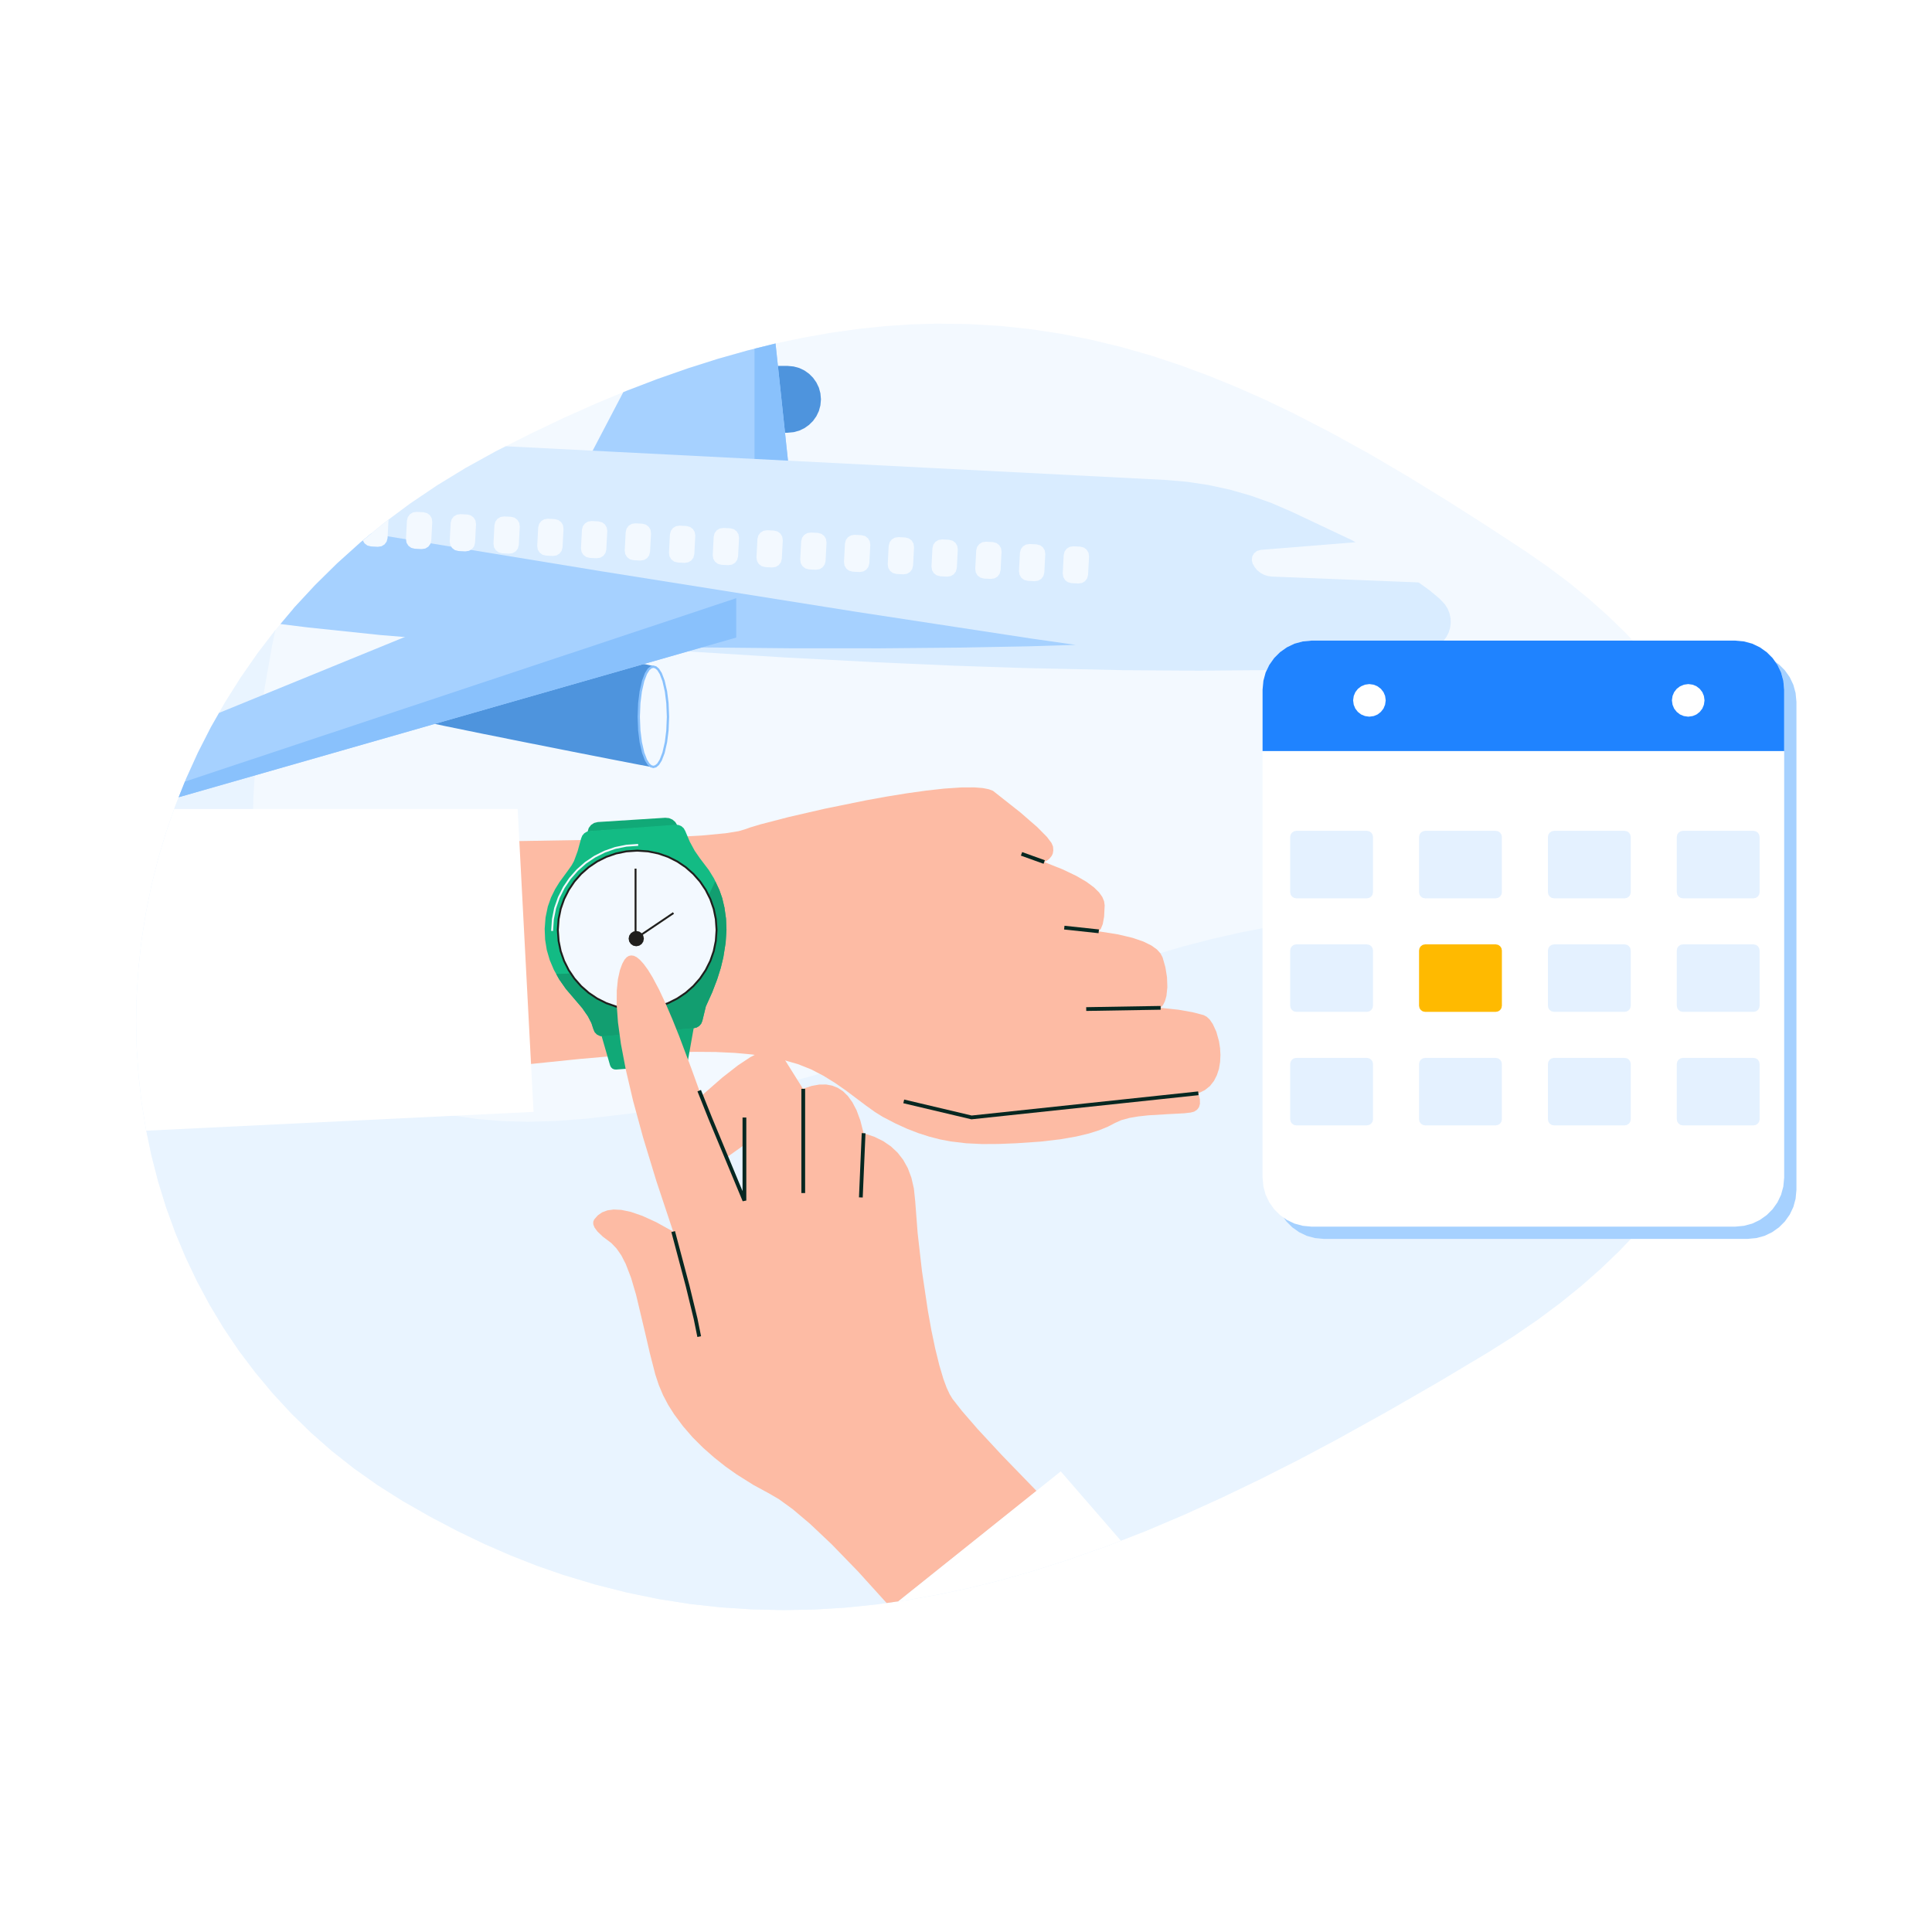 <?xml version="1.0" standalone="no"?><!DOCTYPE svg PUBLIC "-//W3C//DTD SVG 1.1//EN" "http://www.w3.org/Graphics/SVG/1.1/DTD/svg11.dtd"><svg height="800" legacy-metrics="false" node-id="1" sillyvg="true" template-height="800" template-width="800" version="1.1" viewBox="0 0 800 800" width="800" xmlns="http://www.w3.org/2000/svg" xmlns:xlink="http://www.w3.org/1999/xlink"><defs node-id="122"><clipPath id="mask-2" node-id="18"><path d="M 560.27 425.92 C 413.16 514.79 267.13 580.66 110.69 487.50 C -45.76 394.34 -38.36 150.78 149.19 52.93 C 336.74 -44.92 443.92 7.09 575.65 94.24 C 707.38 181.40 707.38 337.05 560.27 425.92 Z" fill="#000000" fill-rule="evenodd" node-id="125" stroke="none" target-height="532.697" target-width="672.202" target-x="0.364" target-y="0.018"></path></clipPath><clipPath id="mask-4" node-id="26"><path d="M 326.45 192.29 L 317.71 110.00 L 317.00 106.33 L 315.77 102.99 L 314.01 99.93 L 311.79 97.18 L 309.21 94.85 L 306.24 92.94 L 303.01 91.51 L 299.55 90.64 L 295.83 90.32 L 295.83 90.32 L 295.83 90.32 L 244.03 189.24 L 326.45 192.29 Z" fill="#000000" fill-rule="evenodd" node-id="129" stroke-linecap="butt" stroke-width="1" target-height="101.969" target-width="82.423" target-x="244.025" target-y="90.319"></path></clipPath><clipPath id="mask-6" node-id="31"><path d="M 43.82 40.03 L 69.45 29.53 C 86.38 22.59 104.50 19.04 122.79 19.06 L 678.02 19.82 C 688.37 19.84 696.75 28.24 696.74 38.59 C 696.74 38.91 696.73 39.23 696.71 39.54 C 696.11 51.06 687.58 60.62 676.21 62.53 C 544.33 84.62 453.10 96.51 402.50 98.20 C 169.65 105.98 49.52 93.85 38.18 91.92 C 24.43 89.58 14.11 86.39 7.22 82.34 L 7.22 82.34 C 1.58 79.04 -0.32 71.78 2.99 66.14 C 3.36 65.51 3.79 64.92 4.27 64.36 C 4.27 64.36 4.27 64.36 4.27 64.36 C 8.10 59.96 21.28 51.84 43.82 40.03 L 43.82 40.03 Z" fill="#000000" fill-rule="evenodd" node-id="133" stroke="none" target-height="81.669" target-width="695.372" target-x="1.364" target-y="19.065"></path></clipPath><clipPath id="mask-8" node-id="62"><path d="M 210.00 246.44 L 304.85 246.44 L 304.85 264.00 L 49.98 337.00 L 41.33 339.23 L 32.63 341.01 L 23.86 342.34 L 15.02 343.22 L 6.15 343.64 L -2.72 343.61 L -11.59 343.12 L -20.48 342.17 L -23.31 341.79 L -23.31 341.79 L 210.00 246.44 Z" fill="#000000" fill-rule="evenodd" node-id="137" stroke-linecap="butt" stroke-width="1" target-height="97.205" target-width="328.156" target-x="-23.309" target-y="246.436"></path></clipPath><clipPath id="mask-10" node-id="68"><path d="M -34.00 201.25 L 2.51 206.95 L 2.51 215.51 L -84.99 235.78 L -93.38 237.46 L -101.82 238.63 L -110.32 239.29 L -118.85 239.44 L -127.36 239.07 L -135.88 238.20 L -135.88 238.20 L -135.88 238.20 L -34.00 201.25 Z" fill="#000000" fill-rule="evenodd" node-id="141" stroke-linecap="butt" stroke-width="1" target-height="38.19" target-width="138.39" target-x="-135.878" target-y="201.248"></path></clipPath><clipPath id="mask-12" node-id="80"><path d="M 244.21 344.11 L 279.74 341.50 L 281.03 341.62 L 282.17 342.12 L 283.10 342.95 L 283.74 344.07 L 285.63 348.54 L 287.67 352.30 L 289.86 355.46 L 293.53 360.30 L 295.67 363.79 L 297.87 368.50 L 299.05 371.87 L 299.98 375.82 L 300.63 380.41 L 300.82 385.02 L 300.48 390.31 L 299.52 396.38 L 298.47 400.76 L 296.95 405.58 L 294.91 410.90 L 292.27 416.76 L 290.82 422.74 L 290.34 423.89 L 289.55 424.80 L 288.53 425.44 L 287.32 425.75 L 249.89 429.10 L 248.44 428.96 L 247.19 428.35 L 246.23 427.34 L 245.67 426.00 L 244.90 423.65 L 243.45 420.84 L 241.12 417.47 L 237.69 413.44 L 234.31 409.48 L 231.54 405.52 L 229.33 401.55 L 227.64 397.57 L 226.42 393.40 L 225.72 389.09 L 225.54 384.60 L 225.90 379.90 L 226.84 375.38 L 228.17 371.62 L 229.87 368.17 L 231.66 365.28 L 235.22 360.41 L 236.72 358.29 L 237.69 356.52 L 239.18 352.47 L 240.65 347.14 L 241.13 345.97 L 241.93 345.04 L 242.98 344.40 L 244.21 344.11 Z" fill="#000000" fill-rule="evenodd" node-id="145" stroke-linecap="butt" stroke-width="1" target-height="87.595" target-width="75.274" target-x="225.543" target-y="341.503"></path></clipPath><clipPath id="mask-14" node-id="103"><path d="M 20.33 0.00 L 195.66 0.00 C 206.88 0.00 215.99 9.10 215.99 20.33 L 215.99 222.34 C 215.99 233.56 206.88 242.67 195.66 242.67 L 20.33 242.67 C 9.10 242.67 0.00 233.56 0.00 222.34 L 0.00 20.33 C -0.00 9.10 9.10 0.00 20.33 0.00 Z" fill="#000000" fill-rule="evenodd" node-id="149" stroke="none" target-height="242.666" target-width="215.985" target-x="0" target-y="0"></path></clipPath><clipPath id="mask-2_4" node-id="18"><path d="M 616.27 559.92 L 595.16 572.52 L 574.16 584.61 L 553.25 596.21 L 537.39 604.63 L 521.58 612.62 L 505.85 620.17 L 490.17 627.29 L 474.25 634.04 L 458.39 640.20 L 442.58 645.78 L 426.82 650.80 L 414.03 654.43 L 401.25 657.59 L 388.50 660.29 L 375.75 662.55 L 362.99 664.36 L 350.17 665.68 L 337.31 666.47 L 324.43 666.71 L 311.49 666.42 L 298.50 665.58 L 285.65 664.17 L 272.70 662.13 L 259.64 659.45 L 246.46 656.11 L 233.13 652.09 L 222.40 648.36 L 211.54 644.10 L 200.55 639.31 L 189.42 633.96 L 178.13 628.03 L 166.69 621.50 L 156.37 614.97 L 146.63 608.08 L 137.44 600.84 L 128.78 593.24 L 120.63 585.28 L 112.84 576.85 L 105.58 568.14 L 98.83 559.17 L 92.59 549.91 L 86.84 540.36 L 81.56 530.51 L 76.79 520.48 L 72.52 510.25 L 68.74 499.82 L 65.46 489.17 L 62.69 478.39 L 60.42 467.51 L 58.65 456.52 L 57.38 445.40 L 56.62 434.16 L 56.36 422.92 L 56.62 411.67 L 57.38 400.40 L 58.65 389.09 L 60.45 377.75 L 62.73 366.54 L 65.53 355.41 L 68.86 344.35 L 72.70 333.34 L 77.08 322.38 L 81.93 311.70 L 87.29 301.18 L 93.20 290.81 L 99.65 280.59 L 106.66 270.50 L 114.06 260.84 L 122.01 251.41 L 130.53 242.23 L 139.62 233.27 L 149.32 224.54 L 159.27 216.37 L 169.81 208.53 L 180.96 201.01 L 192.74 193.81 L 205.19 186.93 L 219.57 179.65 L 233.42 173.05 L 246.75 167.10 L 259.59 161.77 L 271.96 157.03 L 284.87 152.51 L 297.36 148.55 L 309.44 145.14 L 321.12 142.24 L 332.42 139.85 L 344.09 137.79 L 355.45 136.19 L 366.52 135.04 L 377.30 134.32 L 387.81 134.02 L 401.12 134.19 L 414.13 134.96 L 426.87 136.30 L 439.35 138.21 L 451.77 140.67 L 464.06 143.64 L 476.23 147.10 L 488.28 151.07 L 500.16 155.46 L 512.04 160.29 L 523.92 165.55 L 535.82 171.26 L 551.41 179.31 L 567.21 188.03 L 583.20 197.43 L 598.99 207.15 L 615.14 217.42 L 631.65 228.24 L 641.08 234.77 L 649.93 241.44 L 658.22 248.23 L 665.99 255.15 L 673.24 262.21 L 680.00 269.40 L 686.60 277.08 L 692.66 284.83 L 698.22 292.64 L 703.27 300.54 L 707.84 308.51 L 711.94 316.57 L 715.70 324.97 L 718.95 333.38 L 721.73 341.82 L 724.02 350.29 L 725.85 358.81 L 727.22 367.40 L 728.13 376.07 L 728.57 384.74 L 728.53 393.40 L 728.02 402.08 L 727.03 410.78 L 725.56 419.51 L 723.65 428.07 L 721.26 436.59 L 718.38 445.09 L 715.00 453.58 L 711.11 462.06 L 706.70 470.55 L 701.97 478.62 L 696.74 486.63 L 690.99 494.58 L 684.69 502.48 L 677.82 510.33 L 670.36 518.14 L 662.81 525.38 L 654.72 532.51 L 646.04 539.53 L 636.76 546.44 L 626.84 553.24 L 616.27 559.92 Z" fill="#000000" fill-rule="evenodd" node-id="125" stroke-linecap="butt" stroke-width="1" target-height="532.697" target-width="672.202" target-x="56.364" target-y="134.018"></path></clipPath><clipPath id="mask-2_5" node-id="18"><path d="M 616.27 559.92 L 595.16 572.52 L 574.16 584.61 L 553.25 596.21 L 537.39 604.63 L 521.58 612.62 L 505.85 620.17 L 490.17 627.29 L 474.25 634.04 L 458.39 640.20 L 442.58 645.78 L 426.82 650.80 L 414.03 654.43 L 401.25 657.59 L 388.50 660.29 L 375.75 662.55 L 362.99 664.36 L 350.17 665.68 L 337.31 666.47 L 324.43 666.71 L 311.49 666.42 L 298.50 665.58 L 285.65 664.17 L 272.70 662.13 L 259.64 659.45 L 246.46 656.11 L 233.13 652.09 L 222.40 648.36 L 211.54 644.10 L 200.55 639.31 L 189.42 633.96 L 178.13 628.03 L 166.69 621.50 L 156.37 614.97 L 146.63 608.08 L 137.44 600.84 L 128.78 593.24 L 120.63 585.28 L 112.84 576.85 L 105.58 568.14 L 98.83 559.17 L 92.59 549.91 L 86.84 540.36 L 81.56 530.51 L 76.79 520.48 L 72.52 510.25 L 68.74 499.82 L 65.46 489.17 L 62.69 478.39 L 60.42 467.51 L 58.65 456.52 L 57.38 445.40 L 56.62 434.16 L 56.36 422.92 L 56.62 411.67 L 57.38 400.40 L 58.65 389.09 L 60.45 377.75 L 62.73 366.54 L 65.53 355.41 L 68.86 344.35 L 72.70 333.34 L 77.08 322.38 L 81.93 311.70 L 87.29 301.18 L 93.20 290.81 L 99.65 280.59 L 106.66 270.50 L 114.06 260.84 L 122.01 251.41 L 130.53 242.23 L 139.62 233.27 L 149.32 224.54 L 159.27 216.37 L 169.81 208.53 L 180.96 201.01 L 192.74 193.81 L 205.19 186.93 L 219.57 179.65 L 233.42 173.05 L 246.75 167.10 L 259.59 161.77 L 271.96 157.03 L 284.87 152.51 L 297.36 148.55 L 309.44 145.14 L 321.12 142.24 L 332.42 139.85 L 344.09 137.79 L 355.45 136.19 L 366.52 135.04 L 377.30 134.32 L 387.81 134.02 L 401.12 134.19 L 414.13 134.96 L 426.87 136.30 L 439.35 138.21 L 451.77 140.67 L 464.06 143.64 L 476.23 147.10 L 488.28 151.07 L 500.16 155.46 L 512.04 160.29 L 523.92 165.55 L 535.82 171.26 L 551.41 179.31 L 567.21 188.03 L 583.20 197.43 L 598.99 207.15 L 615.14 217.42 L 631.65 228.24 L 641.08 234.77 L 649.93 241.44 L 658.22 248.23 L 665.99 255.15 L 673.24 262.21 L 680.00 269.40 L 686.60 277.08 L 692.66 284.83 L 698.22 292.64 L 703.27 300.54 L 707.84 308.51 L 711.94 316.57 L 715.70 324.97 L 718.95 333.38 L 721.73 341.82 L 724.02 350.29 L 725.85 358.81 L 727.22 367.40 L 728.13 376.07 L 728.57 384.74 L 728.53 393.40 L 728.02 402.08 L 727.03 410.78 L 725.56 419.51 L 723.65 428.07 L 721.26 436.59 L 718.38 445.09 L 715.00 453.58 L 711.11 462.06 L 706.70 470.55 L 701.97 478.62 L 696.74 486.63 L 690.99 494.58 L 684.69 502.48 L 677.82 510.33 L 670.36 518.14 L 662.81 525.38 L 654.72 532.51 L 646.04 539.53 L 636.76 546.44 L 626.84 553.24 L 616.27 559.92 Z" fill="#000000" fill-rule="evenodd" node-id="125" stroke-linecap="butt" stroke-width="1" target-height="532.697" target-width="672.202" target-x="56.364" target-y="134.018"></path></clipPath><clipPath id="mask-6_4" node-id="31"><path d="M 559.38 207.74 L 533.75 197.24 L 525.17 194.05 L 516.46 191.44 L 507.59 189.40 L 498.61 187.94 L 489.55 187.06 L 480.41 186.78 L -74.82 187.54 L -78.24 187.86 L -81.37 188.72 L -84.27 190.11 L -86.90 191.97 L -89.13 194.21 L -90.99 196.84 L -92.37 199.75 L -93.22 202.88 L -93.54 206.30 L -93.51 207.26 L -93.01 211.06 L -91.99 214.60 L -90.45 217.91 L -88.45 220.97 L -86.05 223.65 L -83.24 225.99 L -80.13 227.89 L -76.73 229.31 L -73.01 230.24 L -8.75 240.71 L 45.34 248.94 L 90.41 255.22 L 127.51 259.81 L 157.65 262.97 L 181.75 264.94 L 200.70 265.92 L 247.29 267.24 L 289.25 268.07 L 326.91 268.43 L 364.53 268.45 L 397.51 268.16 L 426.27 267.62 L 467.55 266.36 L 498.94 264.92 L 526.96 263.20 L 545.13 261.78 L 560.07 260.30 L 565.02 259.64 L 573.74 257.93 L 581.03 256.09 L 587.06 254.14 L 592.00 252.13 L 595.98 250.06 L 595.98 250.06 L 597.74 248.79 L 599.18 247.32 L 600.32 245.64 L 601.16 243.79 L 601.66 241.86 L 601.84 239.83 L 601.66 237.80 L 601.13 235.82 L 600.21 233.85 L 598.93 232.08 L 596.71 229.95 L 592.53 226.81 L 585.59 222.33 L 574.91 216.12 L 559.38 207.74 L 559.38 207.74 Z" fill="#000000" fill-rule="evenodd" node-id="133" stroke-linecap="butt" stroke-width="1" target-height="81.669" target-width="695.372" target-x="-93.536" target-y="186.778"></path></clipPath><clipPath id="mask-6_5" node-id="31"><path d="M 559.38 207.74 L 533.75 197.24 L 525.17 194.05 L 516.46 191.44 L 507.59 189.40 L 498.61 187.94 L 489.55 187.06 L 480.41 186.78 L -74.82 187.54 L -78.24 187.86 L -81.37 188.72 L -84.27 190.11 L -86.90 191.97 L -89.13 194.21 L -90.99 196.84 L -92.37 199.75 L -93.22 202.88 L -93.54 206.30 L -93.51 207.26 L -93.01 211.06 L -91.99 214.60 L -90.45 217.91 L -88.45 220.97 L -86.05 223.65 L -83.24 225.99 L -80.13 227.89 L -76.73 229.31 L -73.01 230.24 L -8.75 240.71 L 45.34 248.94 L 90.41 255.22 L 127.51 259.81 L 157.65 262.97 L 181.75 264.94 L 200.70 265.92 L 247.29 267.24 L 289.25 268.07 L 326.91 268.43 L 364.53 268.45 L 397.51 268.16 L 426.27 267.62 L 467.55 266.36 L 498.94 264.92 L 526.96 263.20 L 545.13 261.78 L 560.07 260.30 L 565.02 259.64 L 573.74 257.93 L 581.03 256.09 L 587.06 254.14 L 592.00 252.13 L 595.98 250.06 L 595.98 250.06 L 597.74 248.79 L 599.18 247.32 L 600.32 245.64 L 601.16 243.79 L 601.66 241.86 L 601.84 239.83 L 601.66 237.80 L 601.13 235.82 L 600.21 233.85 L 598.93 232.08 L 596.71 229.95 L 592.53 226.81 L 585.59 222.33 L 574.91 216.12 L 559.38 207.74 L 559.38 207.74 Z" fill="#000000" fill-rule="evenodd" node-id="133" stroke-linecap="butt" stroke-width="1" target-height="81.669" target-width="695.372" target-x="-93.536" target-y="186.778"></path></clipPath><clipPath id="mask-6_6" node-id="31"><path d="M 559.38 207.74 L 533.75 197.24 L 525.17 194.05 L 516.46 191.44 L 507.59 189.40 L 498.61 187.94 L 489.55 187.06 L 480.41 186.78 L -74.82 187.54 L -78.24 187.86 L -81.37 188.72 L -84.27 190.11 L -86.90 191.97 L -89.13 194.21 L -90.99 196.84 L -92.37 199.75 L -93.22 202.88 L -93.54 206.30 L -93.51 207.26 L -93.01 211.06 L -91.99 214.60 L -90.45 217.91 L -88.45 220.97 L -86.05 223.65 L -83.24 225.99 L -80.13 227.89 L -76.73 229.31 L -73.01 230.24 L -8.75 240.71 L 45.34 248.94 L 90.41 255.22 L 127.51 259.81 L 157.65 262.97 L 181.75 264.94 L 200.70 265.92 L 247.29 267.24 L 289.25 268.07 L 326.91 268.43 L 364.53 268.45 L 397.51 268.16 L 426.27 267.62 L 467.55 266.36 L 498.94 264.92 L 526.96 263.20 L 545.13 261.78 L 560.07 260.30 L 565.02 259.64 L 573.74 257.93 L 581.03 256.09 L 587.06 254.14 L 592.00 252.13 L 595.98 250.06 L 595.98 250.06 L 597.74 248.79 L 599.18 247.32 L 600.32 245.64 L 601.16 243.79 L 601.66 241.86 L 601.84 239.83 L 601.66 237.80 L 601.13 235.82 L 600.21 233.85 L 598.93 232.08 L 596.71 229.95 L 592.53 226.81 L 585.59 222.33 L 574.91 216.12 L 559.38 207.74 L 559.38 207.74 Z" fill="#000000" fill-rule="evenodd" node-id="133" stroke-linecap="butt" stroke-width="1" target-height="81.669" target-width="695.372" target-x="-93.536" target-y="186.778"></path></clipPath><clipPath id="mask-2_6" node-id="18"><path d="M 616.27 559.92 L 595.16 572.52 L 574.16 584.61 L 553.25 596.21 L 537.39 604.63 L 521.58 612.62 L 505.85 620.17 L 490.17 627.29 L 474.25 634.04 L 458.39 640.20 L 442.58 645.78 L 426.82 650.80 L 414.03 654.43 L 401.25 657.59 L 388.50 660.29 L 375.75 662.55 L 362.99 664.36 L 350.17 665.68 L 337.31 666.47 L 324.43 666.71 L 311.49 666.42 L 298.50 665.58 L 285.65 664.17 L 272.70 662.13 L 259.64 659.45 L 246.46 656.11 L 233.13 652.09 L 222.40 648.36 L 211.54 644.10 L 200.55 639.31 L 189.42 633.96 L 178.13 628.03 L 166.69 621.50 L 156.37 614.97 L 146.63 608.08 L 137.44 600.84 L 128.78 593.24 L 120.63 585.28 L 112.84 576.85 L 105.58 568.14 L 98.83 559.17 L 92.59 549.91 L 86.84 540.36 L 81.56 530.51 L 76.79 520.48 L 72.52 510.25 L 68.74 499.82 L 65.46 489.17 L 62.69 478.39 L 60.42 467.51 L 58.65 456.52 L 57.38 445.40 L 56.62 434.16 L 56.36 422.92 L 56.62 411.67 L 57.38 400.40 L 58.65 389.09 L 60.45 377.75 L 62.73 366.54 L 65.53 355.41 L 68.86 344.35 L 72.70 333.34 L 77.08 322.38 L 81.93 311.70 L 87.29 301.18 L 93.20 290.81 L 99.65 280.59 L 106.66 270.50 L 114.06 260.84 L 122.01 251.41 L 130.53 242.23 L 139.62 233.27 L 149.32 224.54 L 159.27 216.37 L 169.81 208.53 L 180.96 201.01 L 192.74 193.81 L 205.19 186.93 L 219.57 179.65 L 233.42 173.05 L 246.75 167.10 L 259.59 161.77 L 271.96 157.03 L 284.87 152.51 L 297.36 148.55 L 309.44 145.14 L 321.12 142.24 L 332.42 139.85 L 344.09 137.79 L 355.45 136.19 L 366.52 135.04 L 377.30 134.32 L 387.81 134.02 L 401.12 134.19 L 414.13 134.96 L 426.87 136.30 L 439.35 138.21 L 451.77 140.67 L 464.06 143.64 L 476.23 147.10 L 488.28 151.07 L 500.16 155.46 L 512.04 160.29 L 523.92 165.55 L 535.82 171.26 L 551.41 179.31 L 567.21 188.03 L 583.20 197.43 L 598.99 207.15 L 615.14 217.42 L 631.65 228.24 L 641.08 234.77 L 649.93 241.44 L 658.22 248.23 L 665.99 255.15 L 673.24 262.21 L 680.00 269.40 L 686.60 277.08 L 692.66 284.83 L 698.22 292.64 L 703.27 300.54 L 707.84 308.51 L 711.94 316.57 L 715.70 324.97 L 718.95 333.38 L 721.73 341.82 L 724.02 350.29 L 725.85 358.81 L 727.22 367.40 L 728.13 376.07 L 728.57 384.74 L 728.53 393.40 L 728.02 402.08 L 727.03 410.78 L 725.56 419.51 L 723.65 428.07 L 721.26 436.59 L 718.38 445.09 L 715.00 453.58 L 711.11 462.06 L 706.70 470.55 L 701.97 478.62 L 696.74 486.63 L 690.99 494.58 L 684.69 502.48 L 677.82 510.33 L 670.36 518.14 L 662.81 525.38 L 654.72 532.51 L 646.04 539.53 L 636.76 546.44 L 626.84 553.24 L 616.27 559.92 Z" fill="#000000" fill-rule="evenodd" node-id="125" stroke-linecap="butt" stroke-width="1" target-height="532.697" target-width="672.202" target-x="56.364" target-y="134.018"></path></clipPath><clipPath id="mask-14_4" node-id="103"><path d="M 543.13 265.26 L 718.46 265.26 L 722.17 265.61 L 725.57 266.53 L 728.72 268.04 L 731.57 270.06 L 733.99 272.48 L 736.01 275.33 L 737.51 278.48 L 738.44 281.88 L 738.79 285.59 L 738.79 487.60 L 738.44 491.31 L 737.51 494.71 L 736.01 497.86 L 733.99 500.71 L 731.57 503.13 L 728.72 505.15 L 725.57 506.66 L 722.17 507.58 L 718.46 507.93 L 543.13 507.93 L 539.42 507.58 L 536.02 506.66 L 532.87 505.15 L 530.02 503.13 L 527.60 500.71 L 525.58 497.86 L 524.07 494.71 L 523.15 491.31 L 522.80 487.60 L 522.80 285.59 L 523.15 281.88 L 524.07 278.48 L 525.58 275.33 L 527.60 272.48 L 530.02 270.06 L 532.87 268.04 L 536.02 266.53 L 539.42 265.61 L 543.13 265.26 Z" fill="#000000" fill-rule="evenodd" node-id="149" stroke-linecap="butt" stroke-width="1" target-height="242.666" target-width="215.985" target-x="522.8" target-y="265.262"></path></clipPath><clipPath id="mask-14_5" node-id="103"><path d="M 543.13 265.26 L 718.46 265.26 L 722.17 265.61 L 725.57 266.53 L 728.72 268.04 L 731.57 270.06 L 733.99 272.48 L 736.01 275.33 L 737.51 278.48 L 738.44 281.88 L 738.79 285.59 L 738.79 487.60 L 738.44 491.31 L 737.51 494.71 L 736.01 497.86 L 733.99 500.71 L 731.57 503.13 L 728.72 505.15 L 725.57 506.66 L 722.17 507.58 L 718.46 507.93 L 543.13 507.93 L 539.42 507.58 L 536.02 506.66 L 532.87 505.15 L 530.02 503.13 L 527.60 500.71 L 525.58 497.86 L 524.07 494.71 L 523.15 491.31 L 522.80 487.60 L 522.80 285.59 L 523.15 281.88 L 524.07 278.48 L 525.58 275.33 L 527.60 272.48 L 530.02 270.06 L 532.87 268.04 L 536.02 266.53 L 539.42 265.61 L 543.13 265.26 Z" fill="#000000" fill-rule="evenodd" node-id="149" stroke-linecap="butt" stroke-width="1" target-height="242.666" target-width="215.985" target-x="522.8" target-y="265.262"></path></clipPath><clipPath id="mask-14_6" node-id="103"><path d="M 543.13 265.26 L 718.46 265.26 L 722.17 265.61 L 725.57 266.53 L 728.72 268.04 L 731.57 270.06 L 733.99 272.48 L 736.01 275.33 L 737.51 278.48 L 738.44 281.88 L 738.79 285.59 L 738.79 487.60 L 738.44 491.31 L 737.51 494.71 L 736.01 497.86 L 733.99 500.71 L 731.57 503.13 L 728.72 505.15 L 725.57 506.66 L 722.17 507.58 L 718.46 507.93 L 543.13 507.93 L 539.42 507.58 L 536.02 506.66 L 532.87 505.15 L 530.02 503.13 L 527.60 500.71 L 525.58 497.86 L 524.07 494.71 L 523.15 491.31 L 522.80 487.60 L 522.80 285.59 L 523.15 281.88 L 524.07 278.48 L 525.58 275.33 L 527.60 272.48 L 530.02 270.06 L 532.87 268.04 L 536.02 266.53 L 539.42 265.61 L 543.13 265.26 Z" fill="#000000" fill-rule="evenodd" node-id="149" stroke-linecap="butt" stroke-width="1" target-height="242.666" target-width="215.985" target-x="522.8" target-y="265.262"></path></clipPath></defs><path d="M 0.00 0.00 L 800.00 0.00 L 800.00 800.00 L 0.00 800.00 Z" fill="#ffffff" fill-rule="evenodd" node-id="154" stroke="none" target-height="800" target-width="800" target-x="0" target-y="0"></path><g node-id="300"><g node-id="301"><g node-id="303"><path d="M 616.27 559.92 L 595.16 572.52 L 574.16 584.61 L 553.25 596.21 L 537.39 604.63 L 521.58 612.62 L 505.85 620.17 L 490.17 627.29 L 474.25 634.04 L 458.39 640.20 L 442.58 645.78 L 426.82 650.80 L 414.03 654.43 L 401.25 657.59 L 388.50 660.29 L 375.75 662.55 L 362.99 664.36 L 350.17 665.68 L 337.31 666.47 L 324.43 666.71 L 311.49 666.42 L 298.50 665.58 L 285.65 664.17 L 272.70 662.13 L 259.64 659.45 L 246.46 656.11 L 233.13 652.09 L 222.40 648.36 L 211.54 644.10 L 200.55 639.31 L 189.42 633.96 L 178.13 628.03 L 166.69 621.50 L 156.37 614.97 L 146.63 608.08 L 137.44 600.84 L 128.78 593.24 L 120.63 585.28 L 112.84 576.85 L 105.58 568.14 L 98.83 559.17 L 92.59 549.91 L 86.84 540.36 L 81.56 530.51 L 76.79 520.48 L 72.52 510.25 L 68.74 499.82 L 65.46 489.17 L 62.69 478.39 L 60.42 467.51 L 58.65 456.52 L 57.38 445.40 L 56.62 434.16 L 56.36 422.92 L 56.62 411.67 L 57.38 400.40 L 58.65 389.09 L 60.45 377.75 L 62.73 366.54 L 65.53 355.41 L 68.86 344.35 L 72.70 333.34 L 77.08 322.38 L 81.93 311.70 L 87.29 301.18 L 93.20 290.81 L 99.65 280.59 L 106.66 270.50 L 114.06 260.84 L 122.01 251.41 L 130.53 242.23 L 139.62 233.27 L 149.32 224.54 L 159.27 216.37 L 169.81 208.53 L 180.96 201.01 L 192.74 193.81 L 205.19 186.93 L 219.57 179.65 L 233.42 173.05 L 246.75 167.10 L 259.59 161.77 L 271.96 157.03 L 284.87 152.51 L 297.36 148.55 L 309.44 145.14 L 321.12 142.24 L 332.42 139.85 L 344.09 137.79 L 355.45 136.19 L 366.52 135.04 L 377.30 134.32 L 387.81 134.02 L 401.12 134.19 L 414.13 134.96 L 426.87 136.30 L 439.35 138.21 L 451.77 140.67 L 464.06 143.64 L 476.23 147.10 L 488.28 151.07 L 500.16 155.46 L 512.04 160.29 L 523.92 165.55 L 535.82 171.26 L 551.41 179.31 L 567.21 188.03 L 583.20 197.43 L 598.99 207.15 L 615.14 217.42 L 631.65 228.24 L 641.08 234.77 L 649.93 241.44 L 658.22 248.23 L 665.99 255.15 L 673.24 262.21 L 680.00 269.40 L 686.60 277.08 L 692.66 284.83 L 698.22 292.64 L 703.27 300.54 L 707.84 308.51 L 711.94 316.57 L 715.70 324.97 L 718.95 333.38 L 721.73 341.82 L 724.02 350.29 L 725.85 358.81 L 727.22 367.40 L 728.13 376.07 L 728.57 384.74 L 728.53 393.40 L 728.02 402.08 L 727.03 410.78 L 725.56 419.51 L 723.65 428.07 L 721.26 436.59 L 718.38 445.09 L 715.00 453.58 L 711.11 462.06 L 706.70 470.55 L 701.97 478.62 L 696.74 486.63 L 690.99 494.58 L 684.69 502.48 L 677.82 510.33 L 670.36 518.14 L 662.81 525.38 L 654.72 532.51 L 646.04 539.53 L 636.76 546.44 L 626.84 553.24 L 616.27 559.92 Z" fill="#f3f9ff" fill-rule="evenodd" group-id="1,2,4" node-id="160" stroke-linecap="butt" stroke-width="1" target-height="532.697" target-width="672.202" target-x="56.364" target-y="134.018"></path></g><g node-id="304"><g clip-path="url(#mask-2_4)" group-id="1,2,5" node-id="163"><path d="M 116.75 247.95 L 112.74 266.99 L 109.61 284.68 L 107.30 301.11 L 105.75 316.33 L 104.90 330.44 L 104.70 343.49 L 105.10 355.55 L 106.04 366.70 L 107.50 377.00 L 109.44 386.50 L 111.82 395.26 L 114.62 403.33 L 117.81 410.78 L 121.39 417.63 L 125.35 423.94 L 129.68 429.74 L 134.40 435.05 L 139.50 439.92 L 145.02 444.34 L 150.97 448.35 L 157.38 451.94 L 164.28 455.11 L 171.72 457.86 L 179.73 460.16 L 188.36 462.01 L 197.67 463.37 L 207.70 464.22 L 218.51 464.50 L 230.16 464.19 L 242.71 463.23 L 260.55 461.15 L 277.15 458.72 L 292.61 455.95 L 308.00 452.71 L 322.48 449.25 L 336.07 445.58 L 349.60 441.56 L 362.49 437.45 L 374.75 433.23 L 392.94 426.61 L 410.28 420.00 L 444.28 406.98 L 461.21 400.90 L 478.40 395.28 L 489.98 391.88 L 501.93 388.78 L 514.26 385.99 L 526.68 383.65 L 539.75 381.72 L 553.50 380.23 L 563.75 379.47 L 574.53 379.02 L 585.86 378.88 L 597.76 379.08 L 609.41 379.61 L 621.75 380.54 L 634.83 381.87 L 648.66 383.65 L 656.41 384.51 L 663.80 384.88 L 670.86 384.79 L 677.60 384.27 L 684.06 383.32 L 690.58 381.91 L 696.80 380.13 L 702.76 377.97 L 708.46 375.44 L 713.93 372.53 L 720.50 368.39 L 726.69 363.74 L 732.54 358.58 L 738.04 352.89 L 743.10 346.83 L 747.81 340.34 L 752.17 333.40 L 756.19 325.98 L 759.73 318.38 L 762.90 310.43 L 765.71 302.11 L 768.14 293.39 L 770.90 309.09 L 772.96 324.31 L 774.35 339.05 L 775.09 353.35 L 775.20 367.23 L 774.71 380.71 L 773.62 393.81 L 771.95 406.55 L 769.71 418.96 L 766.91 431.05 L 763.55 442.85 L 759.63 454.36 L 755.16 465.60 L 750.12 476.60 L 744.51 487.35 L 738.32 497.89 L 731.54 508.21 L 724.16 518.33 L 716.14 528.25 L 707.48 537.99 L 698.14 547.54 L 688.11 556.91 L 677.35 566.10 L 665.84 575.11 L 653.54 583.94 L 640.41 592.59 L 626.43 601.05 L 611.55 609.32 L 595.73 617.39 L 578.93 625.24 L 561.11 632.88 L 542.23 640.29 L 522.22 647.45 L 501.17 654.32 L 480.73 660.36 L 460.86 665.59 L 441.56 670.05 L 422.79 673.75 L 404.55 676.73 L 386.80 679.01 L 369.53 680.62 L 352.71 681.57 L 336.34 681.89 L 320.38 681.58 L 304.82 680.67 L 289.64 679.17 L 274.82 677.10 L 260.34 674.44 L 246.20 671.23 L 232.36 667.45 L 218.83 663.12 L 205.57 658.23 L 192.58 652.78 L 179.85 646.76 L 167.36 640.18 L 155.10 633.01 L 143.07 625.26 L 131.25 616.91 L 119.63 607.94 L 108.22 598.34 L 97.00 588.09 L 85.97 577.16 L 75.12 565.54 L 64.47 553.21 L 58.70 533.97 L 53.80 515.82 L 49.71 498.70 L 46.39 482.56 L 43.78 467.36 L 41.85 453.05 L 40.55 439.57 L 39.84 426.89 L 39.69 414.96 L 40.06 403.73 L 40.92 393.17 L 42.24 383.23 L 44.00 373.89 L 46.18 365.09 L 48.75 356.81 L 51.72 349.01 L 55.06 341.67 L 64.13 323.89 L 72.57 308.39 L 80.40 294.95 L 87.67 283.40 L 94.41 273.55 L 100.66 265.24 L 106.44 258.30 L 111.79 252.58 L 116.75 247.95 Z" fill="#e9f4ff" fill-rule="evenodd" group-id="1,2,5" id="Path-2" node-id="21" stroke-linecap="butt" stroke-width="1" target-height="433.942" target-width="735.512" target-x="39.692" target-y="247.946"></path></g></g><g node-id="305"><g clip-path="url(#mask-2_5)" group-id="1,2,6" id="Plane-Copy" node-id="22"><path d="M 326.10 151.51 L 300.16 151.51 L 300.16 151.51 L 300.16 179.19 L 326.10 179.19 L 328.63 178.95 L 330.95 178.32 L 333.09 177.30 L 335.03 175.92 L 336.68 174.28 L 338.05 172.34 L 339.08 170.19 L 339.71 167.88 L 339.94 165.35 L 339.71 162.83 L 339.08 160.51 L 338.05 158.37 L 336.68 156.43 L 335.03 154.78 L 333.09 153.40 L 330.95 152.38 L 328.63 151.75 L 326.10 151.51 Z" fill="#4e94dd" fill-rule="evenodd" group-id="1,2,6" id="Rectangle" node-id="24" stroke-linecap="butt" stroke-width="1" target-height="27.676" target-width="39.784" target-x="300.159" target-y="151.514"></path><path d="M 326.45 192.29 L 317.71 110.00 L 317.00 106.33 L 315.77 102.99 L 314.01 99.93 L 311.79 97.18 L 309.21 94.85 L 306.24 92.94 L 303.01 91.51 L 299.55 90.64 L 295.83 90.32 L 295.83 90.32 L 295.83 90.32 L 244.03 189.24 L 326.45 192.29 Z" fill="#a6d1ff" fill-rule="evenodd" group-id="1,2,6,20,30" node-id="171" stroke-linecap="butt" stroke-width="1" target-height="101.969" target-width="82.423" target-x="244.025" target-y="90.319"></path><g clip-path="url(#mask-4)" group-id="1,2,6,20,31" node-id="174"><path d="M 312.44 192.29 L 312.44 80.86 L 326.45 129.19 L 334.17 192.29 Z" fill="#89c1fc" fill-rule="evenodd" group-id="1,2,6,20,31" node-id="176" stroke-linecap="butt" stroke-width="1" target-height="111.425" target-width="21.728" target-x="312.438" target-y="80.863"></path></g><path d="M 560.00 223.78 L 534.95 211.95 L 526.56 208.32 L 518.00 205.26 L 509.24 202.75 L 500.35 200.82 L 491.35 199.48 L 482.24 198.71 L -72.27 170.41 L -75.70 170.55 L -78.88 171.25 L -81.85 172.48 L -84.57 174.21 L -86.91 176.32 L -88.91 178.86 L -90.44 181.69 L -91.45 184.77 L -91.94 188.17 L -91.97 189.13 L -91.67 192.95 L -90.83 196.54 L -89.48 199.93 L -87.63 203.08 L -85.38 205.89 L -82.70 208.37 L -79.68 210.44 L -76.36 212.03 L -72.70 213.15 L -9.08 226.96 L 44.51 238.01 L 89.19 246.64 L 126.00 253.18 L 155.93 257.91 L 179.90 261.13 L 198.77 263.10 L 245.22 266.87 L 287.09 269.88 L 324.68 272.22 L 362.24 274.20 L 395.19 275.65 L 423.94 276.61 L 465.23 277.51 L 496.65 277.72 L 524.73 277.47 L 542.94 277.00 L 557.93 276.30 L 562.92 275.90 L 571.72 274.65 L 579.09 273.20 L 585.22 271.57 L 590.25 269.81 L 594.34 267.95 L 594.34 267.95 L 596.16 266.78 L 597.68 265.39 L 598.90 263.77 L 599.84 261.96 L 600.44 260.06 L 600.72 258.04 L 600.65 256.01 L 600.22 254.00 L 599.41 251.99 L 598.23 250.15 L 596.11 247.91 L 592.11 244.56 L 585.41 239.72 L 575.07 232.96 L 560.00 223.78 L 560.00 223.78 Z" fill="#d9ecff" fill-rule="evenodd" group-id="1,2,6,21,32" node-id="182" stroke-linecap="butt" stroke-width="1" target-height="107.307" target-width="692.689" target-x="-91.969" target-y="170.41"></path><g clip-path="url(#mask-6_4)" group-id="1,2,6,21,33" node-id="185"><path d="M -97.34 179.19 L 102.28 212.53 L 249.68 236.66 L 354.87 253.39 L 426.78 264.37 L 473.31 271.01 L 501.26 274.56 L 516.37 276.05 L 448.08 350.02 L -115.48 207.96 L -97.34 179.19 Z" fill="#a6d1ff" fill-rule="evenodd" group-id="1,2,6,21,33" id="Path" node-id="34" stroke-linecap="butt" stroke-width="1" target-height="170.83" target-width="631.858" target-x="-115.483" target-y="179.189"></path></g><g clip-path="url(#mask-6_5)" group-id="1,2,6,21,34" id="Group" node-id="35"><path d="M 447.33 226.36 L 444.47 226.21 L 442.96 226.43 L 441.72 227.18 L 440.84 228.34 L 440.46 229.82 L 440.06 237.45 L 440.29 238.96 L 441.04 240.21 L 442.19 241.08 L 443.67 241.46 L 446.53 241.61 L 448.05 241.39 L 449.29 240.64 L 450.17 239.48 L 450.55 238.00 L 450.95 230.37 L 450.72 228.86 L 449.97 227.62 L 448.81 226.74 L 447.33 226.36 Z" fill="#f3f9ff" fill-rule="evenodd" group-id="1,2,6,21,34" id="Rectangle" node-id="37" stroke-linecap="butt" stroke-width="1" target-height="15.406" target-width="10.888" target-x="440.06" target-y="226.208"></path><path d="M 429.22 225.41 L 426.36 225.26 L 424.85 225.48 L 423.60 226.23 L 422.73 227.39 L 422.34 228.87 L 421.94 236.50 L 422.17 238.01 L 422.92 239.26 L 424.08 240.13 L 425.56 240.51 L 428.42 240.66 L 429.93 240.44 L 431.17 239.69 L 432.05 238.53 L 432.43 237.05 L 432.83 229.42 L 432.61 227.91 L 431.86 226.67 L 430.70 225.79 L 429.22 225.41 Z" fill="#f3f9ff" fill-rule="evenodd" group-id="1,2,6,21,34" id="Rectangle-Copy-9" node-id="38" stroke-linecap="butt" stroke-width="1" target-height="15.406" target-width="10.888" target-x="421.944" target-y="225.258"></path><path d="M 411.10 224.46 L 408.24 224.31 L 406.73 224.53 L 405.49 225.28 L 404.61 226.44 L 404.23 227.92 L 403.83 235.55 L 404.05 237.06 L 404.80 238.31 L 405.96 239.18 L 407.44 239.57 L 410.30 239.71 L 411.81 239.49 L 413.06 238.74 L 413.93 237.58 L 414.32 236.10 L 414.72 228.47 L 414.49 226.96 L 413.74 225.72 L 412.58 224.84 L 411.10 224.46 Z" fill="#f3f9ff" fill-rule="evenodd" group-id="1,2,6,21,34" id="Rectangle-Copy-11" node-id="39" stroke-linecap="butt" stroke-width="1" target-height="15.406" target-width="10.888" target-x="403.827" target-y="224.309"></path><path d="M 392.98 223.51 L 390.12 223.36 L 388.61 223.59 L 387.37 224.34 L 386.49 225.49 L 386.11 226.97 L 385.71 234.60 L 385.94 236.11 L 386.69 237.36 L 387.85 238.23 L 389.32 238.62 L 392.19 238.77 L 393.70 238.54 L 394.94 237.79 L 395.82 236.63 L 396.20 235.15 L 396.60 227.52 L 396.37 226.01 L 395.62 224.77 L 394.46 223.89 L 392.98 223.51 Z" fill="#f3f9ff" fill-rule="evenodd" group-id="1,2,6,21,34" id="Rectangle-Copy-10" node-id="40" stroke-linecap="butt" stroke-width="1" target-height="15.406" target-width="10.888" target-x="385.711" target-y="223.36"></path><path d="M 374.87 222.56 L 372.01 222.41 L 370.50 222.64 L 369.25 223.39 L 368.38 224.54 L 367.99 226.02 L 367.59 233.65 L 367.82 235.16 L 368.57 236.41 L 369.73 237.28 L 371.21 237.67 L 374.07 237.82 L 375.58 237.59 L 376.82 236.84 L 377.70 235.68 L 378.08 234.20 L 378.48 226.57 L 378.26 225.06 L 377.51 223.82 L 376.35 222.94 L 374.87 222.56 Z" fill="#f3f9ff" fill-rule="evenodd" group-id="1,2,6,21,34" id="Rectangle-Copy-15" node-id="41" stroke-linecap="butt" stroke-width="1" target-height="15.406" target-width="10.888" target-x="367.594" target-y="222.41"></path><path d="M 356.75 221.61 L 353.89 221.46 L 352.38 221.69 L 351.14 222.44 L 350.26 223.60 L 349.88 225.07 L 349.48 232.70 L 349.70 234.21 L 350.45 235.46 L 351.61 236.33 L 353.09 236.72 L 355.95 236.87 L 357.46 236.64 L 358.71 235.89 L 359.58 234.73 L 359.97 233.25 L 360.37 225.62 L 360.14 224.11 L 359.39 222.87 L 358.23 221.99 L 356.75 221.61 Z" fill="#f3f9ff" fill-rule="evenodd" group-id="1,2,6,21,34" id="Rectangle-Copy-14" node-id="42" stroke-linecap="butt" stroke-width="1" target-height="15.406" target-width="10.888" target-x="349.478" target-y="221.461"></path><path d="M 338.64 220.66 L 335.77 220.51 L 334.26 220.74 L 333.02 221.49 L 332.14 222.65 L 331.76 224.13 L 331.36 231.75 L 331.59 233.26 L 332.34 234.51 L 333.50 235.38 L 334.98 235.77 L 337.84 235.92 L 339.35 235.69 L 340.59 234.94 L 341.47 233.78 L 341.85 232.30 L 342.25 224.68 L 342.02 223.16 L 341.27 221.92 L 340.11 221.04 L 338.64 220.66 Z" fill="#f3f9ff" fill-rule="evenodd" group-id="1,2,6,21,34" id="Rectangle-Copy-13" node-id="43" stroke-linecap="butt" stroke-width="1" target-height="15.406" target-width="10.888" target-x="331.361" target-y="220.511"></path><path d="M 320.52 219.71 L 317.66 219.56 L 316.15 219.79 L 314.90 220.54 L 314.03 221.70 L 313.64 223.18 L 313.24 230.80 L 313.47 232.32 L 314.22 233.56 L 315.38 234.44 L 316.86 234.82 L 319.72 234.97 L 321.23 234.74 L 322.47 233.99 L 323.35 232.83 L 323.73 231.35 L 324.13 223.73 L 323.91 222.21 L 323.16 220.97 L 322.00 220.09 L 320.52 219.71 Z" fill="#f3f9ff" fill-rule="evenodd" group-id="1,2,6,21,34" id="Rectangle-Copy-12" node-id="44" stroke-linecap="butt" stroke-width="1" target-height="15.406" target-width="10.888" target-x="313.245" target-y="219.562"></path><path d="M 302.40 218.76 L 299.54 218.61 L 298.03 218.84 L 296.79 219.59 L 295.91 220.75 L 295.53 222.23 L 295.13 229.85 L 295.35 231.37 L 296.10 232.61 L 297.26 233.49 L 298.74 233.87 L 301.60 234.02 L 303.11 233.79 L 304.36 233.04 L 305.23 231.88 L 305.62 230.40 L 306.02 222.78 L 305.79 221.26 L 305.04 220.02 L 303.88 219.14 L 302.40 218.76 Z" fill="#f3f9ff" fill-rule="evenodd" group-id="1,2,6,21,34" id="Rectangle-Copy-17" node-id="45" stroke-linecap="butt" stroke-width="1" target-height="15.406" target-width="10.888" target-x="295.128" target-y="218.612"></path><path d="M 284.29 217.81 L 281.43 217.66 L 279.91 217.89 L 278.67 218.64 L 277.79 219.80 L 277.41 221.28 L 277.01 228.91 L 277.24 230.42 L 277.99 231.66 L 279.15 232.54 L 280.63 232.92 L 283.49 233.07 L 285.00 232.84 L 286.24 232.09 L 287.12 230.93 L 287.50 229.45 L 287.90 221.83 L 287.67 220.32 L 286.92 219.07 L 285.77 218.20 L 284.29 217.81 Z" fill="#f3f9ff" fill-rule="evenodd" group-id="1,2,6,21,34" id="Rectangle-Copy-16" node-id="46" stroke-linecap="butt" stroke-width="1" target-height="15.406" target-width="10.888" target-x="277.011" target-y="217.663"></path><path d="M 265.96 216.85 L 263.10 216.70 L 261.59 216.93 L 260.35 217.68 L 259.47 218.84 L 259.09 220.32 L 258.69 227.94 L 258.91 229.46 L 259.66 230.70 L 260.82 231.58 L 262.30 231.96 L 265.16 232.11 L 266.67 231.88 L 267.92 231.13 L 268.79 229.97 L 269.18 228.49 L 269.58 220.87 L 269.35 219.35 L 268.60 218.11 L 267.44 217.24 L 265.96 216.85 Z" fill="#f3f9ff" fill-rule="evenodd" group-id="1,2,6,21,34" id="Rectangle-Copy" node-id="47" stroke-linecap="butt" stroke-width="1" target-height="15.406" target-width="10.888" target-x="258.688" target-y="216.703"></path><path d="M 247.85 215.90 L 244.98 215.75 L 243.47 215.98 L 242.23 216.73 L 241.35 217.89 L 240.97 219.37 L 240.57 227.00 L 240.80 228.51 L 241.55 229.75 L 242.71 230.63 L 244.19 231.01 L 247.05 231.16 L 248.56 230.93 L 249.80 230.18 L 250.68 229.02 L 251.06 227.54 L 251.46 219.92 L 251.23 218.41 L 250.48 217.16 L 249.33 216.29 L 247.85 215.90 Z" fill="#f3f9ff" fill-rule="evenodd" group-id="1,2,6,21,34" id="Rectangle-Copy-26" node-id="48" stroke-linecap="butt" stroke-width="1" target-height="15.406" target-width="10.888" target-x="240.571" target-y="215.753"></path><path d="M 229.73 214.95 L 226.87 214.80 L 225.36 215.03 L 224.11 215.78 L 223.24 216.94 L 222.85 218.42 L 222.45 226.05 L 222.68 227.56 L 223.43 228.80 L 224.59 229.68 L 226.07 230.06 L 228.93 230.21 L 230.44 229.98 L 231.68 229.23 L 232.56 228.08 L 232.94 226.60 L 233.34 218.97 L 233.12 217.46 L 232.37 216.21 L 231.21 215.34 L 229.73 214.95 Z" fill="#f3f9ff" fill-rule="evenodd" group-id="1,2,6,21,34" id="Rectangle-Copy-25" node-id="49" stroke-linecap="butt" stroke-width="1" target-height="15.406" target-width="10.888" target-x="222.455" target-y="214.804"></path><path d="M 211.61 214.00 L 208.75 213.85 L 207.24 214.08 L 206.00 214.83 L 205.12 215.99 L 204.74 217.47 L 204.34 225.10 L 204.56 226.61 L 205.31 227.85 L 206.47 228.73 L 207.95 229.11 L 210.81 229.26 L 212.32 229.03 L 213.57 228.28 L 214.44 227.13 L 214.83 225.65 L 215.23 218.02 L 215.00 216.51 L 214.25 215.26 L 213.09 214.39 L 211.61 214.00 Z" fill="#f3f9ff" fill-rule="evenodd" group-id="1,2,6,21,34" id="Rectangle-Copy-24" node-id="50" stroke-linecap="butt" stroke-width="1" target-height="15.406" target-width="10.888" target-x="204.338" target-y="213.854"></path><path d="M 193.50 213.05 L 190.64 212.90 L 189.12 213.13 L 187.88 213.88 L 187.00 215.04 L 186.62 216.52 L 186.22 224.15 L 186.45 225.66 L 187.20 226.90 L 188.36 227.78 L 189.84 228.16 L 192.70 228.31 L 194.21 228.08 L 195.45 227.33 L 196.33 226.18 L 196.71 224.70 L 197.11 217.07 L 196.88 215.56 L 196.13 214.31 L 194.98 213.44 L 193.50 213.05 Z" fill="#f3f9ff" fill-rule="evenodd" group-id="1,2,6,21,34" id="Rectangle-Copy-23" node-id="51" stroke-linecap="butt" stroke-width="1" target-height="15.406" target-width="10.888" target-x="186.222" target-y="212.905"></path><path d="M 175.38 212.11 L 172.52 211.96 L 171.01 212.18 L 169.76 212.93 L 168.89 214.09 L 168.50 215.57 L 168.11 223.20 L 168.33 224.71 L 169.08 225.95 L 170.24 226.83 L 171.72 227.21 L 174.58 227.36 L 176.09 227.14 L 177.34 226.39 L 178.21 225.23 L 178.59 223.75 L 178.99 216.12 L 178.77 214.61 L 178.02 213.36 L 176.86 212.49 L 175.38 212.11 Z" fill="#f3f9ff" fill-rule="evenodd" group-id="1,2,6,21,34" id="Rectangle-Copy-22" node-id="52" stroke-linecap="butt" stroke-width="1" target-height="15.406" target-width="10.888" target-x="168.105" target-y="211.955"></path><path d="M 157.26 211.16 L 154.40 211.01 L 152.89 211.23 L 151.65 211.98 L 150.77 213.14 L 150.39 214.62 L 149.99 222.25 L 150.21 223.76 L 150.96 225.00 L 152.12 225.88 L 153.60 226.26 L 156.46 226.41 L 157.97 226.19 L 159.22 225.44 L 160.09 224.28 L 160.48 222.80 L 160.88 215.17 L 160.65 213.66 L 159.90 212.41 L 158.74 211.54 L 157.26 211.16 Z" fill="#f3f9ff" fill-rule="evenodd" group-id="1,2,6,21,34" id="Rectangle-Copy-21" node-id="53" stroke-linecap="butt" stroke-width="1" target-height="15.406" target-width="10.888" target-x="149.989" target-y="211.006"></path><path d="M 139.15 210.21 L 136.29 210.06 L 134.77 210.28 L 133.53 211.03 L 132.65 212.19 L 132.27 213.67 L 131.87 221.30 L 132.10 222.81 L 132.85 224.05 L 134.01 224.93 L 135.49 225.31 L 138.35 225.46 L 139.86 225.24 L 141.10 224.49 L 141.98 223.33 L 142.36 221.85 L 142.76 214.22 L 142.53 212.71 L 141.78 211.46 L 140.63 210.59 L 139.15 210.21 Z" fill="#f3f9ff" fill-rule="evenodd" group-id="1,2,6,21,34" id="Rectangle-Copy-20" node-id="54" stroke-linecap="butt" stroke-width="1" target-height="15.406" target-width="10.888" target-x="131.872" target-y="210.056"></path><path d="M 121.03 209.26 L 118.17 209.11 L 116.66 209.33 L 115.41 210.08 L 114.54 211.24 L 114.16 212.72 L 113.76 220.35 L 113.98 221.86 L 114.73 223.10 L 115.89 223.98 L 117.37 224.36 L 120.23 224.51 L 121.74 224.29 L 122.99 223.54 L 123.86 222.38 L 124.24 220.90 L 124.64 213.27 L 124.42 211.76 L 123.67 210.52 L 122.51 209.64 L 121.03 209.26 Z" fill="#f3f9ff" fill-rule="evenodd" group-id="1,2,6,21,34" id="Rectangle-Copy-19" node-id="55" stroke-linecap="butt" stroke-width="1" target-height="15.406" target-width="10.888" target-x="113.755" target-y="209.107"></path><path d="M 102.91 208.31 L 100.05 208.16 L 98.54 208.38 L 97.30 209.13 L 96.42 210.29 L 96.04 211.77 L 95.64 219.40 L 95.86 220.91 L 96.61 222.16 L 97.77 223.03 L 99.25 223.41 L 102.11 223.56 L 103.63 223.34 L 104.87 222.59 L 105.74 221.43 L 106.13 219.95 L 106.53 212.32 L 106.30 210.81 L 105.55 209.57 L 104.39 208.69 L 102.91 208.31 Z" fill="#f3f9ff" fill-rule="evenodd" group-id="1,2,6,21,34" id="Rectangle-Copy-18" node-id="56" stroke-linecap="butt" stroke-width="1" target-height="15.406" target-width="10.888" target-x="95.639" target-y="208.158"></path></g><g clip-path="url(#mask-6_6)" group-id="1,2,6,21,35" node-id="211"><path d="M 587.29 222.43 L 522.03 227.69 L 520.49 228.14 L 519.29 229.09 L 518.54 230.42 L 518.35 232.02 L 518.68 233.33 L 519.53 234.84 L 520.60 236.12 L 521.89 237.18 L 523.36 237.99 L 524.94 238.51 L 526.66 238.75 L 594.93 241.48 L 594.93 241.48 L 587.29 222.43 Z" fill="#f3f9ff" fill-rule="evenodd" group-id="1,2,6,21,35" node-id="213" stroke-linecap="butt" stroke-width="1" target-height="19.045" target-width="76.589" target-x="518.345" target-y="222.433"></path></g><path d="M 269.62 317.57 L 265.03 316.72 L 253.47 314.48 L 237.28 311.30 L 218.77 307.63 L 200.26 303.92 L 184.09 300.61 L 172.56 298.16 L 168.69 297.24 L 168.00 297.01 L 167.69 296.37 L 167.65 295.55 L 167.95 294.44 L 168.76 292.74 L 170.08 290.58 L 173.13 285.84 L 174.63 283.25 L 175.88 280.61 L 176.76 277.90 L 177.08 275.29 L 177.40 274.55 L 178.67 273.73 L 181.69 272.83 L 187.66 271.95 L 198.04 271.23 L 214.65 270.88 L 239.58 271.09 L 258.66 273.70 L 267.46 275.11 L 270.55 275.79 L 271.47 276.31 L 272.45 277.37 L 273.51 279.20 L 274.69 282.32 L 275.73 286.68 L 276.36 291.43 L 276.60 297.01 L 276.34 302.61 L 275.65 307.39 L 274.90 310.46 L 274.06 312.88 L 273.14 314.76 L 271.94 316.41 L 270.78 317.28 L 269.62 317.57 Z" fill="#4e94dd" fill-rule="evenodd" group-id="1,2,6" id="Oval-Copy" node-id="58" stroke-linecap="butt" stroke-width="1" target-height="46.692" target-width="108.954" target-x="167.646" target-y="270.875"></path><path d="M 264.49 296.81 L 264.72 302.47 L 265.32 307.29 L 266.33 311.70 L 267.49 314.73 L 268.56 316.43 L 269.56 317.29 L 270.55 317.57 L 271.53 317.29 L 272.53 316.43 L 273.60 314.73 L 274.76 311.70 L 275.77 307.29 L 276.37 302.47 L 276.60 296.81 L 276.37 291.15 L 275.77 286.33 L 274.76 281.92 L 273.60 278.89 L 272.53 277.19 L 271.53 276.34 L 270.55 276.05 L 269.56 276.34 L 268.56 277.19 L 267.49 278.89 L 266.33 281.92 L 265.32 286.33 L 264.72 291.15 L 264.49 296.81 Z" fill="#f3f9ff" fill-rule="evenodd" group-id="1,2,6" id="Oval" node-id="59" stroke="#89c1fc" stroke-linecap="butt" stroke-width="0.955" target-height="41.513" target-width="12.108" target-x="264.492" target-y="276.054"></path><path d="M 1.66 170.21 L 1.66 151.02 L -23.82 151.02 Z" fill="#802e1a" fill-rule="evenodd" group-id="1,2,6" id="Path-111" node-id="60" stroke-linecap="butt" stroke-width="1" target-height="19.188" target-width="25.482" target-x="-23.821" target-y="151.02"></path><path d="M 210.00 246.44 L 304.85 246.44 L 304.85 264.00 L 49.98 337.00 L 41.33 339.23 L 32.63 341.01 L 23.86 342.34 L 15.02 343.22 L 6.15 343.64 L -2.72 343.61 L -11.59 343.12 L -20.48 342.17 L -23.31 341.79 L -23.31 341.79 L 210.00 246.44 Z" fill="#a6d1ff" fill-rule="evenodd" group-id="1,2,6,22,36" node-id="222" stroke-linecap="butt" stroke-width="1" target-height="97.205" target-width="328.156" target-x="-23.309" target-y="246.436"></path><g clip-path="url(#mask-8)" group-id="1,2,6,22,37" node-id="225"><path d="M 308.63 246.44 L 16.01 343.79 L 39.52 365.46 L 312.44 268.22 Z" fill="#89c1fc" fill-rule="evenodd" group-id="1,2,6,22,37" node-id="227" stroke-linecap="butt" stroke-width="1" target-height="119.02" target-width="296.425" target-x="16.014" target-y="246.436"></path></g><path d="M 15.97 178.31 L 7.18 174.58 L 7.18 174.58 L -91.66 83.16 L -95.38 80.14 L -99.36 77.64 L -103.63 75.66 L -108.11 74.22 L -112.72 73.34 L -117.50 73.04 L -136.50 73.04 L -136.50 73.04 L -68.99 181.63 L 15.29 181.63 L 15.97 181.49 L 16.51 181.12 L 16.88 180.58 L 17.02 179.90 L 16.73 178.95 L 15.97 178.31 Z" fill="#be553a" fill-rule="evenodd" group-id="1,2,6" id="Path-109" node-id="66" stroke-linecap="butt" stroke-width="1" target-height="108.592" target-width="153.521" target-x="-136.5" target-y="73.04"></path><path d="M -34.00 201.25 L 2.51 206.95 L 2.51 215.51 L -84.99 235.78 L -93.38 237.46 L -101.82 238.63 L -110.32 239.29 L -118.85 239.44 L -127.36 239.07 L -135.88 238.20 L -135.88 238.20 L -135.88 238.20 L -34.00 201.25 Z" fill="#be553a" fill-rule="evenodd" group-id="1,2,6,23,38" node-id="234" stroke-linecap="butt" stroke-width="1" target-height="38.19" target-width="138.39" target-x="-135.878" target-y="201.248"></path><g clip-path="url(#mask-10)" group-id="1,2,6,23,39" node-id="237"><path d="M 4.99 206.13 L -120.53 241.63 L -108.57 253.42 L 10.17 217.76 Z" fill="#802e1a" fill-rule="evenodd" group-id="1,2,6,23,39" node-id="239" stroke-linecap="butt" stroke-width="1" target-height="47.297" target-width="130.704" target-x="-120.534" target-y="206.127"></path></g></g></g><g clip-path="url(#mask-2_6)" group-id="1,2,7" id="Group-3" node-id="72"><path d="M 214.35 348.28 L 249.98 347.68 L 274.55 346.87 L 290.62 345.97 L 300.41 345.04 L 305.83 344.17 L 308.41 343.42 L 310.59 342.64 L 314.96 341.33 L 326.56 338.32 L 341.59 334.86 L 358.42 331.43 L 367.05 329.86 L 375.43 328.50 L 383.64 327.35 L 390.97 326.54 L 397.94 326.07 L 403.43 326.04 L 406.95 326.31 L 409.45 326.81 L 411.17 327.46 L 422.49 336.39 L 429.53 342.51 L 433.50 346.53 L 435.40 349.04 L 436.04 350.54 L 436.15 352.13 L 435.96 353.38 L 435.52 354.36 L 434.53 355.60 L 433.54 356.36 L 432.38 356.94 L 439.91 359.94 L 445.66 362.68 L 449.94 365.18 L 453.01 367.46 L 455.11 369.53 L 456.45 371.43 L 457.18 373.19 L 457.42 374.88 L 457.19 379.60 L 456.62 382.67 L 455.85 384.56 L 454.97 385.64 L 462.93 386.91 L 469.00 388.35 L 473.52 389.90 L 476.77 391.51 L 479.04 393.14 L 480.53 394.78 L 481.41 396.45 L 482.56 400.49 L 483.23 404.65 L 483.38 408.76 L 483.01 412.29 L 482.41 414.50 L 481.59 416.14 L 480.59 417.32 L 487.93 418.10 L 493.80 419.13 L 498.41 420.34 L 499.67 421.01 L 500.93 422.19 L 502.20 424.05 L 503.66 427.22 L 504.77 431.20 L 505.20 434.00 L 505.36 436.84 L 505.22 439.74 L 504.75 442.58 L 503.89 445.19 L 502.67 447.59 L 501.03 449.69 L 498.90 451.39 L 496.21 452.71 L 496.84 455.20 L 496.88 457.05 L 496.49 458.44 L 495.70 459.50 L 494.47 460.30 L 493.05 460.68 L 490.36 460.99 L 483.56 461.35 L 475.54 461.83 L 471.47 462.27 L 467.76 462.89 L 464.30 463.83 L 461.68 465.00 L 458.76 466.53 L 455.20 467.99 L 450.91 469.35 L 445.78 470.58 L 439.05 471.76 L 430.82 472.72 L 420.87 473.40 L 413.54 473.69 L 406.77 473.73 L 400.11 473.41 L 393.57 472.63 L 389.26 471.81 L 384.80 470.66 L 380.17 469.17 L 375.64 467.41 L 370.74 465.18 L 365.45 462.42 L 362.27 460.44 L 358.54 457.76 L 350.38 451.63 L 345.88 448.49 L 340.99 445.46 L 335.84 442.79 L 330.35 440.62 L 324.69 439.00 L 318.39 437.66 L 311.38 436.63 L 304.34 435.99 L 296.40 435.61 L 287.47 435.54 L 273.68 435.95 L 257.25 436.99 L 239.87 438.51 L 219.37 440.62 L 214.35 348.28 Z" fill="#fdbba4" fill-rule="evenodd" group-id="1,2,7,24" id="Path-147" node-id="75" stroke-linecap="butt" stroke-width="1" target-height="147.69" target-width="291.001" target-x="214.355" target-y="326.038"></path><path d="M 51.20 335.00 L 214.35 335.00 L 220.93 460.40 L 51.20 468.65" fill="#ffffff" fill-rule="evenodd" group-id="1,2,7,24" id="Path-148" node-id="76" stroke-linecap="butt" stroke-width="1" target-height="133.655" target-width="169.732" target-x="51.2" target-y="334.998"></path><path d="M 243.31 344.37 L 243.79 342.84 L 244.72 341.62 L 246.00 340.77 L 247.55 340.39 L 275.48 338.62 L 277.05 338.77 L 278.46 339.38 L 279.63 340.38 L 280.45 341.73 L 280.45 341.73 L 280.45 341.73 L 243.31 344.37 Z" fill="#11a977" fill-rule="evenodd" group-id="1,2,7,24" id="Path-150" node-id="77" stroke-linecap="butt" stroke-width="1" target-height="5.745" target-width="37.14" target-x="243.315" target-y="338.621"></path><path d="M 249.01 428.65 L 252.63 441.17 L 252.99 441.91 L 253.55 442.46 L 254.27 442.80 L 255.09 442.88 L 282.75 440.78 L 283.52 440.58 L 284.17 440.17 L 284.64 439.57 L 284.91 438.82 L 287.53 424.08 L 287.53 424.08 L 249.01 428.65 Z" fill="#11a977" fill-rule="evenodd" group-id="1,2,7,24" id="Path-151" node-id="78" stroke-linecap="butt" stroke-width="1" target-height="18.797" target-width="38.524" target-x="249.01" target-y="424.081"></path><path d="M 244.21 344.11 L 279.74 341.50 L 281.03 341.62 L 282.17 342.12 L 283.10 342.95 L 283.74 344.07 L 285.63 348.54 L 287.67 352.30 L 289.86 355.46 L 293.53 360.30 L 295.67 363.79 L 297.87 368.50 L 299.05 371.87 L 299.98 375.82 L 300.63 380.41 L 300.82 385.02 L 300.48 390.31 L 299.52 396.38 L 298.47 400.76 L 296.95 405.58 L 294.91 410.90 L 292.27 416.76 L 290.82 422.74 L 290.34 423.89 L 289.55 424.80 L 288.53 425.44 L 287.32 425.75 L 249.89 429.10 L 248.44 428.96 L 247.19 428.35 L 246.23 427.34 L 245.67 426.00 L 244.90 423.65 L 243.45 420.84 L 241.12 417.47 L 237.69 413.44 L 234.31 409.48 L 231.54 405.52 L 229.33 401.55 L 227.64 397.57 L 226.42 393.40 L 225.72 389.09 L 225.54 384.60 L 225.90 379.90 L 226.84 375.38 L 228.17 371.62 L 229.87 368.17 L 231.66 365.28 L 235.22 360.41 L 236.72 358.29 L 237.69 356.52 L 239.18 352.47 L 240.65 347.14 L 241.13 345.97 L 241.93 345.04 L 242.98 344.40 L 244.21 344.11 Z" fill="#13bb84" fill-rule="evenodd" group-id="1,2,7,24,40,42" node-id="252" stroke-linecap="butt" stroke-width="1" target-height="87.595" target-width="75.274" target-x="225.543" target-y="341.503"></path><g clip-path="url(#mask-12)" group-id="1,2,7,24,40,43" node-id="255"><path d="M 296.72 363.81 L 293.95 369.61 L 290.80 374.87 L 287.27 379.64 L 283.35 383.95 L 279.03 387.82 L 274.28 391.28 L 269.06 394.34 L 263.36 396.98 L 257.10 399.21 L 250.25 401.01 L 242.75 402.34 L 234.53 403.17 L 225.53 403.45 L 246.16 430.20 L 290.25 427.53 L 299.28 407.85 L 303.45 374.18 L 296.72 363.81 Z" fill="#129e70" fill-rule="evenodd" group-id="1,2,7,24,40,43" node-id="257" stroke-linecap="butt" stroke-width="1" target-height="66.394" target-width="77.917" target-x="225.534" target-y="363.807"></path></g><path d="M 296.72 385.10 L 296.41 389.61 L 295.54 393.86 L 294.14 397.89 L 292.22 401.71 L 289.88 405.18 L 287.09 408.34 L 283.93 411.12 L 280.46 413.46 L 276.65 415.38 L 272.62 416.79 L 268.37 417.65 L 263.85 417.96 L 259.34 417.65 L 255.09 416.79 L 251.06 415.38 L 247.24 413.46 L 243.77 411.12 L 240.61 408.34 L 237.83 405.18 L 235.49 401.71 L 233.57 397.89 L 232.16 393.86 L 231.30 389.61 L 230.98 385.10 L 231.30 380.58 L 232.16 376.33 L 233.57 372.30 L 235.49 368.49 L 237.83 365.02 L 240.61 361.86 L 243.77 359.07 L 247.24 356.73 L 251.06 354.81 L 255.09 353.41 L 259.34 352.54 L 263.85 352.23 L 268.37 352.54 L 272.62 353.41 L 276.65 354.81 L 280.46 356.73 L 283.93 359.07 L 287.09 361.86 L 289.88 365.02 L 292.22 368.49 L 294.14 372.30 L 295.54 376.33 L 296.41 380.58 L 296.72 385.10 Z" fill="#f3f9ff" fill-rule="evenodd" group-id="1,2,7,24" id="Oval" node-id="84" stroke="#201f1d" stroke-linecap="butt" stroke-width="0.792" target-height="65.736" target-width="65.736" target-x="230.984" target-y="352.229"></path><path d="M 264.25 349.85 L 259.35 350.19 L 254.74 351.13 L 250.38 352.65 L 246.24 354.73 L 242.47 357.27 L 239.05 360.29 L 236.03 363.72 L 233.49 367.48 L 231.41 371.62 L 229.88 375.99 L 228.95 380.60 L 228.61 385.49" fill="none" group-id="1,2,7,24" id="Path" node-id="85" stroke="#f3f9ff" stroke-linecap="butt" stroke-width="0.792" target-height="35.64" target-width="35.64" target-x="228.608" target-y="349.853"></path><path d="M 266.62 388.66 L 266.37 389.90 L 265.70 390.90 L 264.70 391.58 L 263.46 391.83 L 262.21 391.58 L 261.22 390.90 L 260.54 389.90 L 260.29 388.66 L 260.54 387.42 L 261.22 386.42 L 262.21 385.75 L 263.46 385.49 L 264.70 385.75 L 265.70 386.42 L 266.37 387.42 L 266.62 388.66 Z" fill="#201f1d" fill-rule="evenodd" group-id="1,2,7,24" id="Oval" node-id="86" stroke-linecap="butt" stroke-width="1" target-height="6.336" target-width="6.336" target-x="260.288" target-y="385.493"></path><path d="M 263.17 359.69 L 263.17 388.66 L 278.88 378.06" fill="none" group-id="1,2,7,24" id="Path-152" node-id="87" stroke="#201f1d" stroke-linecap="butt" stroke-width="0.792" target-height="28.971" target-width="15.716" target-x="263.169" target-y="359.69"></path><path d="M 496.21 452.71 L 402.30 462.70 L 374.22 456.06" fill="none" group-id="1,2,7,24" id="Path-153" node-id="88" stroke="#062721" stroke-linecap="butt" stroke-width="1.56" target-height="9.989" target-width="121.989" target-x="374.22" target-y="452.707"></path><path d="M 480.59 417.32 L 449.78 417.83" fill="none" group-id="1,2,7,24" id="Path-154" node-id="89" stroke="#062721" stroke-linecap="butt" stroke-width="1.56" target-height="0.511" target-width="30.812" target-x="449.777" target-y="417.317"></path><path d="M 454.97 385.64 L 440.70 384.11" fill="none" group-id="1,2,7,24" id="Path-155" node-id="90" stroke="#062721" stroke-linecap="butt" stroke-width="1.56" target-height="1.529" target-width="14.27" target-x="440.695" target-y="384.106"></path><path d="M 432.38 356.94 L 422.99 353.56" fill="none" group-id="1,2,7,24" id="Path-156" node-id="91" stroke="#062721" stroke-linecap="butt" stroke-width="1.56" target-height="3.381" target-width="9.393" target-x="422.987" target-y="353.563"></path><path d="M 278.75 509.98 L 271.78 489.03 L 266.31 471.08 L 262.15 455.83 L 259.14 442.97 L 257.10 432.23 L 255.89 423.35 L 255.36 416.07 L 255.39 410.17 L 255.87 405.45 L 256.70 401.71 L 257.66 399.09 L 258.60 397.39 L 259.49 396.37 L 260.35 395.83 L 261.35 395.62 L 262.42 395.76 L 263.61 396.33 L 264.98 397.44 L 266.54 399.17 L 268.28 401.54 L 270.22 404.71 L 272.90 409.75 L 275.75 415.82 L 278.48 422.19 L 281.19 428.94 L 286.20 442.24 L 290.42 453.89 L 295.00 465.95 L 299.53 476.86 L 304.00 486.71 L 308.41 495.56 L 308.41 473.91 L 301.21 479.04 L 290.87 453.39 L 299.11 446.18 L 305.60 441.12 L 310.65 437.77 L 314.50 435.76 L 317.41 434.74 L 319.60 434.45 L 321.25 434.69 L 322.52 435.37 L 323.51 436.49 L 332.50 450.85 L 336.09 449.66 L 339.26 449.09 L 342.08 449.07 L 344.61 449.53 L 346.93 450.46 L 349.08 451.87 L 351.08 453.83 L 352.95 456.41 L 354.69 459.74 L 356.25 463.97 L 357.60 469.24 L 361.97 470.68 L 365.73 472.52 L 368.95 474.73 L 371.70 477.31 L 374.01 480.29 L 375.91 483.71 L 377.38 487.64 L 378.42 492.14 L 378.96 497.30 L 379.97 510.52 L 381.76 526.28 L 384.22 542.80 L 385.68 550.91 L 387.23 558.31 L 388.96 565.35 L 390.66 571.05 L 392.00 574.67 L 393.25 577.34 L 394.41 579.25 L 398.32 584.24 L 404.81 591.73 L 414.78 602.48 L 429.20 617.36 L 368.78 665.60 L 355.36 650.78 L 344.34 639.42 L 335.40 630.97 L 328.24 624.92 L 322.56 620.80 L 318.11 618.21 L 311.98 614.89 L 304.98 610.49 L 300.38 607.23 L 295.78 603.58 L 291.17 599.52 L 286.83 595.20 L 282.82 590.57 L 279.14 585.62 L 276.67 581.72 L 274.55 577.68 L 272.78 573.49 L 271.35 569.14 L 269.08 560.30 L 267.12 551.85 L 263.39 536.17 L 261.32 529.14 L 259.10 523.37 L 257.28 519.82 L 255.29 516.97 L 253.16 514.74 L 249.59 512.05 L 247.38 509.93 L 246.17 508.28 L 245.66 506.97 L 245.65 505.89 L 246.05 504.95 L 247.55 503.24 L 249.34 502.00 L 251.50 501.19 L 254.11 500.83 L 257.30 500.99 L 261.20 501.81 L 265.96 503.45 L 271.75 506.09 L 278.75 509.98 Z" fill="#fdbba4" fill-rule="evenodd" group-id="1,2,7,25,41" id="Path-52" node-id="94" stroke-linecap="butt" stroke-width="1" target-height="269.984" target-width="183.554" target-x="245.646" target-y="395.616"></path><path d="M 278.75 509.98 L 284.73 532.49 L 288.03 546.06 L 289.53 553.46" fill="none" group-id="1,2,7,25,41" id="Path-54" node-id="95" stroke="#062721" stroke-linecap="butt" stroke-width="1.56" target-height="43.478" target-width="10.773" target-x="278.754" target-y="509.981"></path><path d="M 308.25 462.75 L 308.25 497.12 L 294.11 463.08 L 289.53 451.62" fill="none" group-id="1,2,7,25,41" id="Path-55" node-id="96" stroke="#062721" stroke-linecap="butt" stroke-width="1.56" target-height="45.498" target-width="18.719" target-x="289.527" target-y="451.62"></path><path d="M 332.61 450.85 L 332.61 494.02" fill="none" group-id="1,2,7,25,41" id="Path-56" node-id="97" stroke="#062721" stroke-linecap="butt" stroke-width="1.56" target-height="43.169" target-width="0" target-x="332.608" target-y="450.854"></path><path d="M 357.60 469.24 L 356.46 495.83" fill="none" group-id="1,2,7,25,41" id="Path-57" node-id="98" stroke="#062721" stroke-linecap="butt" stroke-width="1.56" target-height="26.594" target-width="1.146" target-x="356.456" target-y="469.236"></path><path d="M 440.70 794.89 L 357.60 674.65 L 439.23 609.27 L 526.30 709.62" fill="#ffffff" fill-rule="evenodd" group-id="1,2,7,25" id="Path-157" node-id="99" stroke-linecap="butt" stroke-width="1" target-height="185.623" target-width="168.698" target-x="357.602" target-y="609.271"></path></g></g><g node-id="302"><path d="M 548.21 270.34 L 723.54 270.34 L 727.25 270.69 L 730.65 271.62 L 733.80 273.12 L 736.65 275.14 L 739.07 277.56 L 741.09 280.41 L 742.59 283.56 L 743.52 286.96 L 743.87 290.67 L 743.87 492.68 L 743.52 496.39 L 742.59 499.79 L 741.09 502.94 L 739.07 505.79 L 736.65 508.21 L 733.80 510.23 L 730.65 511.74 L 727.25 512.66 L 723.54 513.01 L 548.21 513.01 L 544.50 512.66 L 541.10 511.74 L 537.95 510.23 L 535.10 508.21 L 532.68 505.79 L 530.66 502.94 L 529.15 499.79 L 528.23 496.39 L 527.88 492.68 L 527.88 290.67 L 528.23 286.96 L 529.15 283.56 L 530.66 280.41 L 532.68 277.56 L 535.10 275.14 L 537.95 273.12 L 541.10 271.62 L 544.50 270.69 L 548.21 270.34 Z" fill="#a6d1ff" fill-rule="evenodd" group-id="1,3" id="Rectangle-Copy-21" node-id="101" stroke-linecap="butt" stroke-width="1" target-height="242.666" target-width="215.985" target-x="527.882" target-y="270.344"></path><g node-id="307"><g node-id="325"><path d="M 543.13 265.26 L 718.46 265.26 L 722.17 265.61 L 725.57 266.53 L 728.72 268.04 L 731.57 270.06 L 733.99 272.48 L 736.01 275.33 L 737.51 278.48 L 738.44 281.88 L 738.79 285.59 L 738.79 487.60 L 738.44 491.31 L 737.51 494.71 L 736.01 497.86 L 733.99 500.71 L 731.57 503.13 L 728.72 505.15 L 725.57 506.66 L 722.17 507.58 L 718.46 507.93 L 543.13 507.93 L 539.42 507.58 L 536.02 506.66 L 532.87 505.15 L 530.02 503.13 L 527.60 500.71 L 525.58 497.86 L 524.07 494.71 L 523.15 491.31 L 522.80 487.60 L 522.80 285.59 L 523.15 281.88 L 524.07 278.48 L 525.58 275.33 L 527.60 272.48 L 530.02 270.06 L 532.87 268.04 L 536.02 266.53 L 539.42 265.61 L 543.13 265.26 Z" fill="#ffffff" fill-rule="evenodd" group-id="1,3,8,26" node-id="286" stroke-linecap="butt" stroke-width="1" target-height="242.666" target-width="215.985" target-x="522.8" target-y="265.262"></path></g><g node-id="326"><g clip-path="url(#mask-14_4)" group-id="1,3,8,27" node-id="289"><path d="M 522.80 251.29 L 743.87 251.29 L 743.87 311.00 L 522.80 311.00 Z" fill="#1f83ff" fill-rule="evenodd" group-id="1,3,8,27" node-id="291" stroke-linecap="butt" stroke-width="1" target-height="59.714" target-width="221.067" target-x="522.8" target-y="251.286"></path></g></g><g node-id="327"><g clip-path="url(#mask-14_5)" group-id="1,3,8,28" node-id="294"><path d="M 573.80 290.01 L 573.54 291.84 L 572.88 293.42 L 571.82 294.78 L 570.45 295.85 L 568.88 296.50 L 567.05 296.76 L 565.22 296.50 L 563.65 295.85 L 562.28 294.78 L 561.22 293.42 L 560.56 291.84 L 560.30 290.01 L 560.56 288.18 L 561.22 286.61 L 562.28 285.24 L 563.65 284.18 L 565.22 283.52 L 567.05 283.26 L 568.88 283.52 L 570.45 284.18 L 571.82 285.24 L 572.88 286.61 L 573.54 288.18 L 573.80 290.01 Z" fill="#ffffff" fill-rule="evenodd" group-id="1,3,8,28" id="Oval" node-id="107" stroke-linecap="butt" stroke-width="1" target-height="13.5" target-width="13.5" target-x="560.3" target-y="283.262"></path></g></g><g clip-path="url(#mask-14_6)" group-id="1,3,8,29" node-id="298"><path d="M 705.80 290.01 L 705.54 291.84 L 704.88 293.42 L 703.82 294.78 L 702.45 295.85 L 700.88 296.50 L 699.05 296.76 L 697.22 296.50 L 695.65 295.85 L 694.28 294.78 L 693.22 293.42 L 692.56 291.84 L 692.30 290.01 L 692.56 288.18 L 693.22 286.61 L 694.28 285.24 L 695.65 284.18 L 697.22 283.52 L 699.05 283.26 L 700.88 283.52 L 702.45 284.18 L 703.82 285.24 L 704.88 286.61 L 705.54 288.18 L 705.80 290.01 Z" fill="#ffffff" fill-rule="evenodd" group-id="1,3,8,29" id="Oval-Copy-3" node-id="108" stroke-linecap="butt" stroke-width="1" target-height="13.5" target-width="13.5" target-x="692.3" target-y="283.262"></path></g></g><g node-id="308"><path d="M 536.78 344.03 L 566.00 344.03 L 566.99 344.24 L 567.79 344.78 L 568.34 345.58 L 568.54 346.57 L 568.54 369.44 L 568.34 370.44 L 567.79 371.24 L 566.99 371.78 L 566.00 371.98 L 536.78 371.98 L 535.78 371.78 L 534.98 371.24 L 534.44 370.44 L 534.23 369.44 L 534.23 346.57 L 534.44 345.58 L 534.98 344.78 L 535.78 344.24 L 536.78 344.03 Z" fill="#a6d1ff" fill-opacity="0.3" fill-rule="evenodd" group-id="1,3,9" id="Rectangle" node-id="109" stroke-linecap="butt" stroke-opacity="0.3" stroke-width="1" target-height="27.951" target-width="34.304" target-x="534.235" target-y="344.033"></path></g><g node-id="309"><path d="M 590.14 344.03 L 619.36 344.03 L 620.35 344.24 L 621.15 344.78 L 621.70 345.58 L 621.90 346.57 L 621.90 369.44 L 621.70 370.44 L 621.15 371.24 L 620.35 371.78 L 619.36 371.98 L 590.14 371.98 L 589.14 371.78 L 588.34 371.24 L 587.80 370.44 L 587.60 369.44 L 587.60 346.57 L 587.80 345.58 L 588.34 344.78 L 589.14 344.24 L 590.14 344.03 Z" fill="#a6d1ff" fill-opacity="0.3" fill-rule="evenodd" group-id="1,3,10" id="Rectangle-Copy-23" node-id="110" stroke-linecap="butt" stroke-opacity="0.3" stroke-width="1" target-height="27.951" target-width="34.303" target-x="587.596" target-y="344.033"></path></g><g node-id="310"><path d="M 643.50 344.03 L 672.72 344.03 L 673.72 344.24 L 674.52 344.78 L 675.06 345.58 L 675.26 346.57 L 675.26 369.44 L 675.06 370.44 L 674.52 371.24 L 673.72 371.78 L 672.72 371.98 L 643.50 371.98 L 642.50 371.78 L 641.70 371.24 L 641.16 370.44 L 640.96 369.44 L 640.96 346.57 L 641.16 345.58 L 641.70 344.78 L 642.50 344.24 L 643.50 344.03 Z" fill="#a6d1ff" fill-opacity="0.3" fill-rule="evenodd" group-id="1,3,11" id="Rectangle-Copy-24" node-id="111" stroke-linecap="butt" stroke-opacity="0.3" stroke-width="1" target-height="27.951" target-width="34.304" target-x="640.957" target-y="344.033"></path></g><g node-id="311"><path d="M 696.86 344.03 L 726.08 344.03 L 727.08 344.24 L 727.88 344.78 L 728.42 345.58 L 728.62 346.57 L 728.62 369.44 L 728.42 370.44 L 727.88 371.24 L 727.08 371.78 L 726.08 371.98 L 696.86 371.98 L 695.86 371.78 L 695.06 371.24 L 694.52 370.44 L 694.32 369.44 L 694.32 346.57 L 694.52 345.58 L 695.06 344.78 L 695.86 344.24 L 696.86 344.03 Z" fill="#a6d1ff" fill-opacity="0.3" fill-rule="evenodd" group-id="1,3,12" id="Rectangle-Copy-25" node-id="112" stroke-linecap="butt" stroke-opacity="0.3" stroke-width="1" target-height="27.951" target-width="34.304" target-x="694.318" target-y="344.033"></path></g><g node-id="312"><path d="M 536.78 391.04 L 566.00 391.04 L 566.99 391.24 L 567.79 391.79 L 568.34 392.59 L 568.54 393.58 L 568.54 416.45 L 568.34 417.45 L 567.79 418.25 L 566.99 418.79 L 566.00 418.99 L 536.78 418.99 L 535.78 418.79 L 534.98 418.25 L 534.44 417.45 L 534.23 416.45 L 534.23 393.58 L 534.44 392.59 L 534.98 391.79 L 535.78 391.24 L 536.78 391.04 Z" fill="#a6d1ff" fill-opacity="0.3" fill-rule="evenodd" group-id="1,3,13" id="Rectangle-Copy-29" node-id="113" stroke-linecap="butt" stroke-opacity="0.3" stroke-width="1" target-height="27.951" target-width="34.304" target-x="534.235" target-y="391.041"></path></g><path d="M 590.14 391.04 L 619.36 391.04 L 620.35 391.24 L 621.15 391.79 L 621.70 392.59 L 621.90 393.58 L 621.90 416.45 L 621.70 417.45 L 621.15 418.25 L 620.35 418.79 L 619.36 418.99 L 590.14 418.99 L 589.14 418.79 L 588.34 418.25 L 587.80 417.45 L 587.60 416.45 L 587.60 393.58 L 587.80 392.59 L 588.34 391.79 L 589.14 391.24 L 590.14 391.04 Z" fill="#ffba00" fill-rule="evenodd" group-id="1,3" id="Rectangle-Copy-28" node-id="114" stroke-linecap="butt" stroke-width="1" target-height="27.951" target-width="34.303" target-x="587.596" target-y="391.041"></path><path d="M 643.50 391.04 L 672.72 391.04 L 673.72 391.24 L 674.52 391.79 L 675.06 392.59 L 675.26 393.58 L 675.26 416.45 L 675.06 417.45 L 674.52 418.25 L 673.72 418.79 L 672.72 418.99 L 643.50 418.99 L 642.50 418.79 L 641.70 418.25 L 641.16 417.45 L 640.96 416.45 L 640.96 393.58 L 641.16 392.59 L 641.70 391.79 L 642.50 391.24 L 643.50 391.04 Z" fill="#a6d1ff" fill-opacity="0.3" fill-rule="evenodd" group-id="1,3,14" id="Rectangle-Copy-27" node-id="115" stroke-linecap="butt" stroke-opacity="0.3" stroke-width="1" target-height="27.951" target-width="34.304" target-x="640.957" target-y="391.041"></path><path d="M 696.86 391.04 L 726.08 391.04 L 727.08 391.24 L 727.88 391.79 L 728.42 392.59 L 728.62 393.58 L 728.62 416.45 L 728.42 417.45 L 727.88 418.25 L 727.08 418.79 L 726.08 418.99 L 696.86 418.99 L 695.86 418.79 L 695.06 418.25 L 694.52 417.45 L 694.32 416.45 L 694.32 393.58 L 694.52 392.59 L 695.06 391.79 L 695.86 391.24 L 696.86 391.04 Z" fill="#a6d1ff" fill-opacity="0.3" fill-rule="evenodd" group-id="1,3,15" id="Rectangle-Copy-26" node-id="116" stroke-linecap="butt" stroke-opacity="0.3" stroke-width="1" target-height="27.951" target-width="34.304" target-x="694.318" target-y="391.041"></path><path d="M 536.78 438.05 L 566.00 438.05 L 566.99 438.25 L 567.79 438.79 L 568.34 439.59 L 568.54 440.59 L 568.54 463.46 L 568.34 464.46 L 567.79 465.26 L 566.99 465.80 L 566.00 466.00 L 536.78 466.00 L 535.78 465.80 L 534.98 465.26 L 534.44 464.46 L 534.23 463.46 L 534.23 440.59 L 534.44 439.59 L 534.98 438.79 L 535.78 438.25 L 536.78 438.05 Z" fill="#a6d1ff" fill-opacity="0.3" fill-rule="evenodd" group-id="1,3,16" id="Rectangle-Copy-33" node-id="117" stroke-linecap="butt" stroke-opacity="0.3" stroke-width="1" target-height="27.951" target-width="34.304" target-x="534.235" target-y="438.05"></path><path d="M 590.14 438.05 L 619.36 438.05 L 620.35 438.25 L 621.15 438.79 L 621.70 439.59 L 621.90 440.59 L 621.90 463.46 L 621.70 464.46 L 621.15 465.26 L 620.35 465.80 L 619.36 466.00 L 590.14 466.00 L 589.14 465.80 L 588.34 465.26 L 587.80 464.46 L 587.60 463.46 L 587.60 440.59 L 587.80 439.59 L 588.34 438.79 L 589.14 438.25 L 590.14 438.05 Z" fill="#a6d1ff" fill-opacity="0.3" fill-rule="evenodd" group-id="1,3,17" id="Rectangle-Copy-32" node-id="118" stroke-linecap="butt" stroke-opacity="0.3" stroke-width="1" target-height="27.951" target-width="34.303" target-x="587.596" target-y="438.05"></path><path d="M 643.50 438.05 L 672.72 438.05 L 673.72 438.25 L 674.52 438.79 L 675.06 439.59 L 675.26 440.59 L 675.26 463.46 L 675.06 464.46 L 674.52 465.26 L 673.72 465.80 L 672.72 466.00 L 643.50 466.00 L 642.50 465.80 L 641.70 465.26 L 641.16 464.46 L 640.96 463.46 L 640.96 440.59 L 641.16 439.59 L 641.70 438.79 L 642.50 438.25 L 643.50 438.05 Z" fill="#a6d1ff" fill-opacity="0.3" fill-rule="evenodd" group-id="1,3,18" id="Rectangle-Copy-31" node-id="119" stroke-linecap="butt" stroke-opacity="0.3" stroke-width="1" target-height="27.951" target-width="34.304" target-x="640.957" target-y="438.05"></path><path d="M 696.86 438.05 L 726.08 438.05 L 727.08 438.25 L 727.88 438.79 L 728.42 439.59 L 728.62 440.59 L 728.62 463.46 L 728.42 464.46 L 727.88 465.26 L 727.08 465.80 L 726.08 466.00 L 696.86 466.00 L 695.86 465.80 L 695.06 465.26 L 694.52 464.46 L 694.32 463.46 L 694.32 440.59 L 694.52 439.59 L 695.06 438.79 L 695.86 438.25 L 696.86 438.05 Z" fill="#a6d1ff" fill-opacity="0.3" fill-rule="evenodd" group-id="1,3,19" id="Rectangle-Copy-30" node-id="120" stroke-linecap="butt" stroke-opacity="0.3" stroke-width="1" target-height="27.951" target-width="34.304" target-x="694.318" target-y="438.05"></path></g></g></svg>